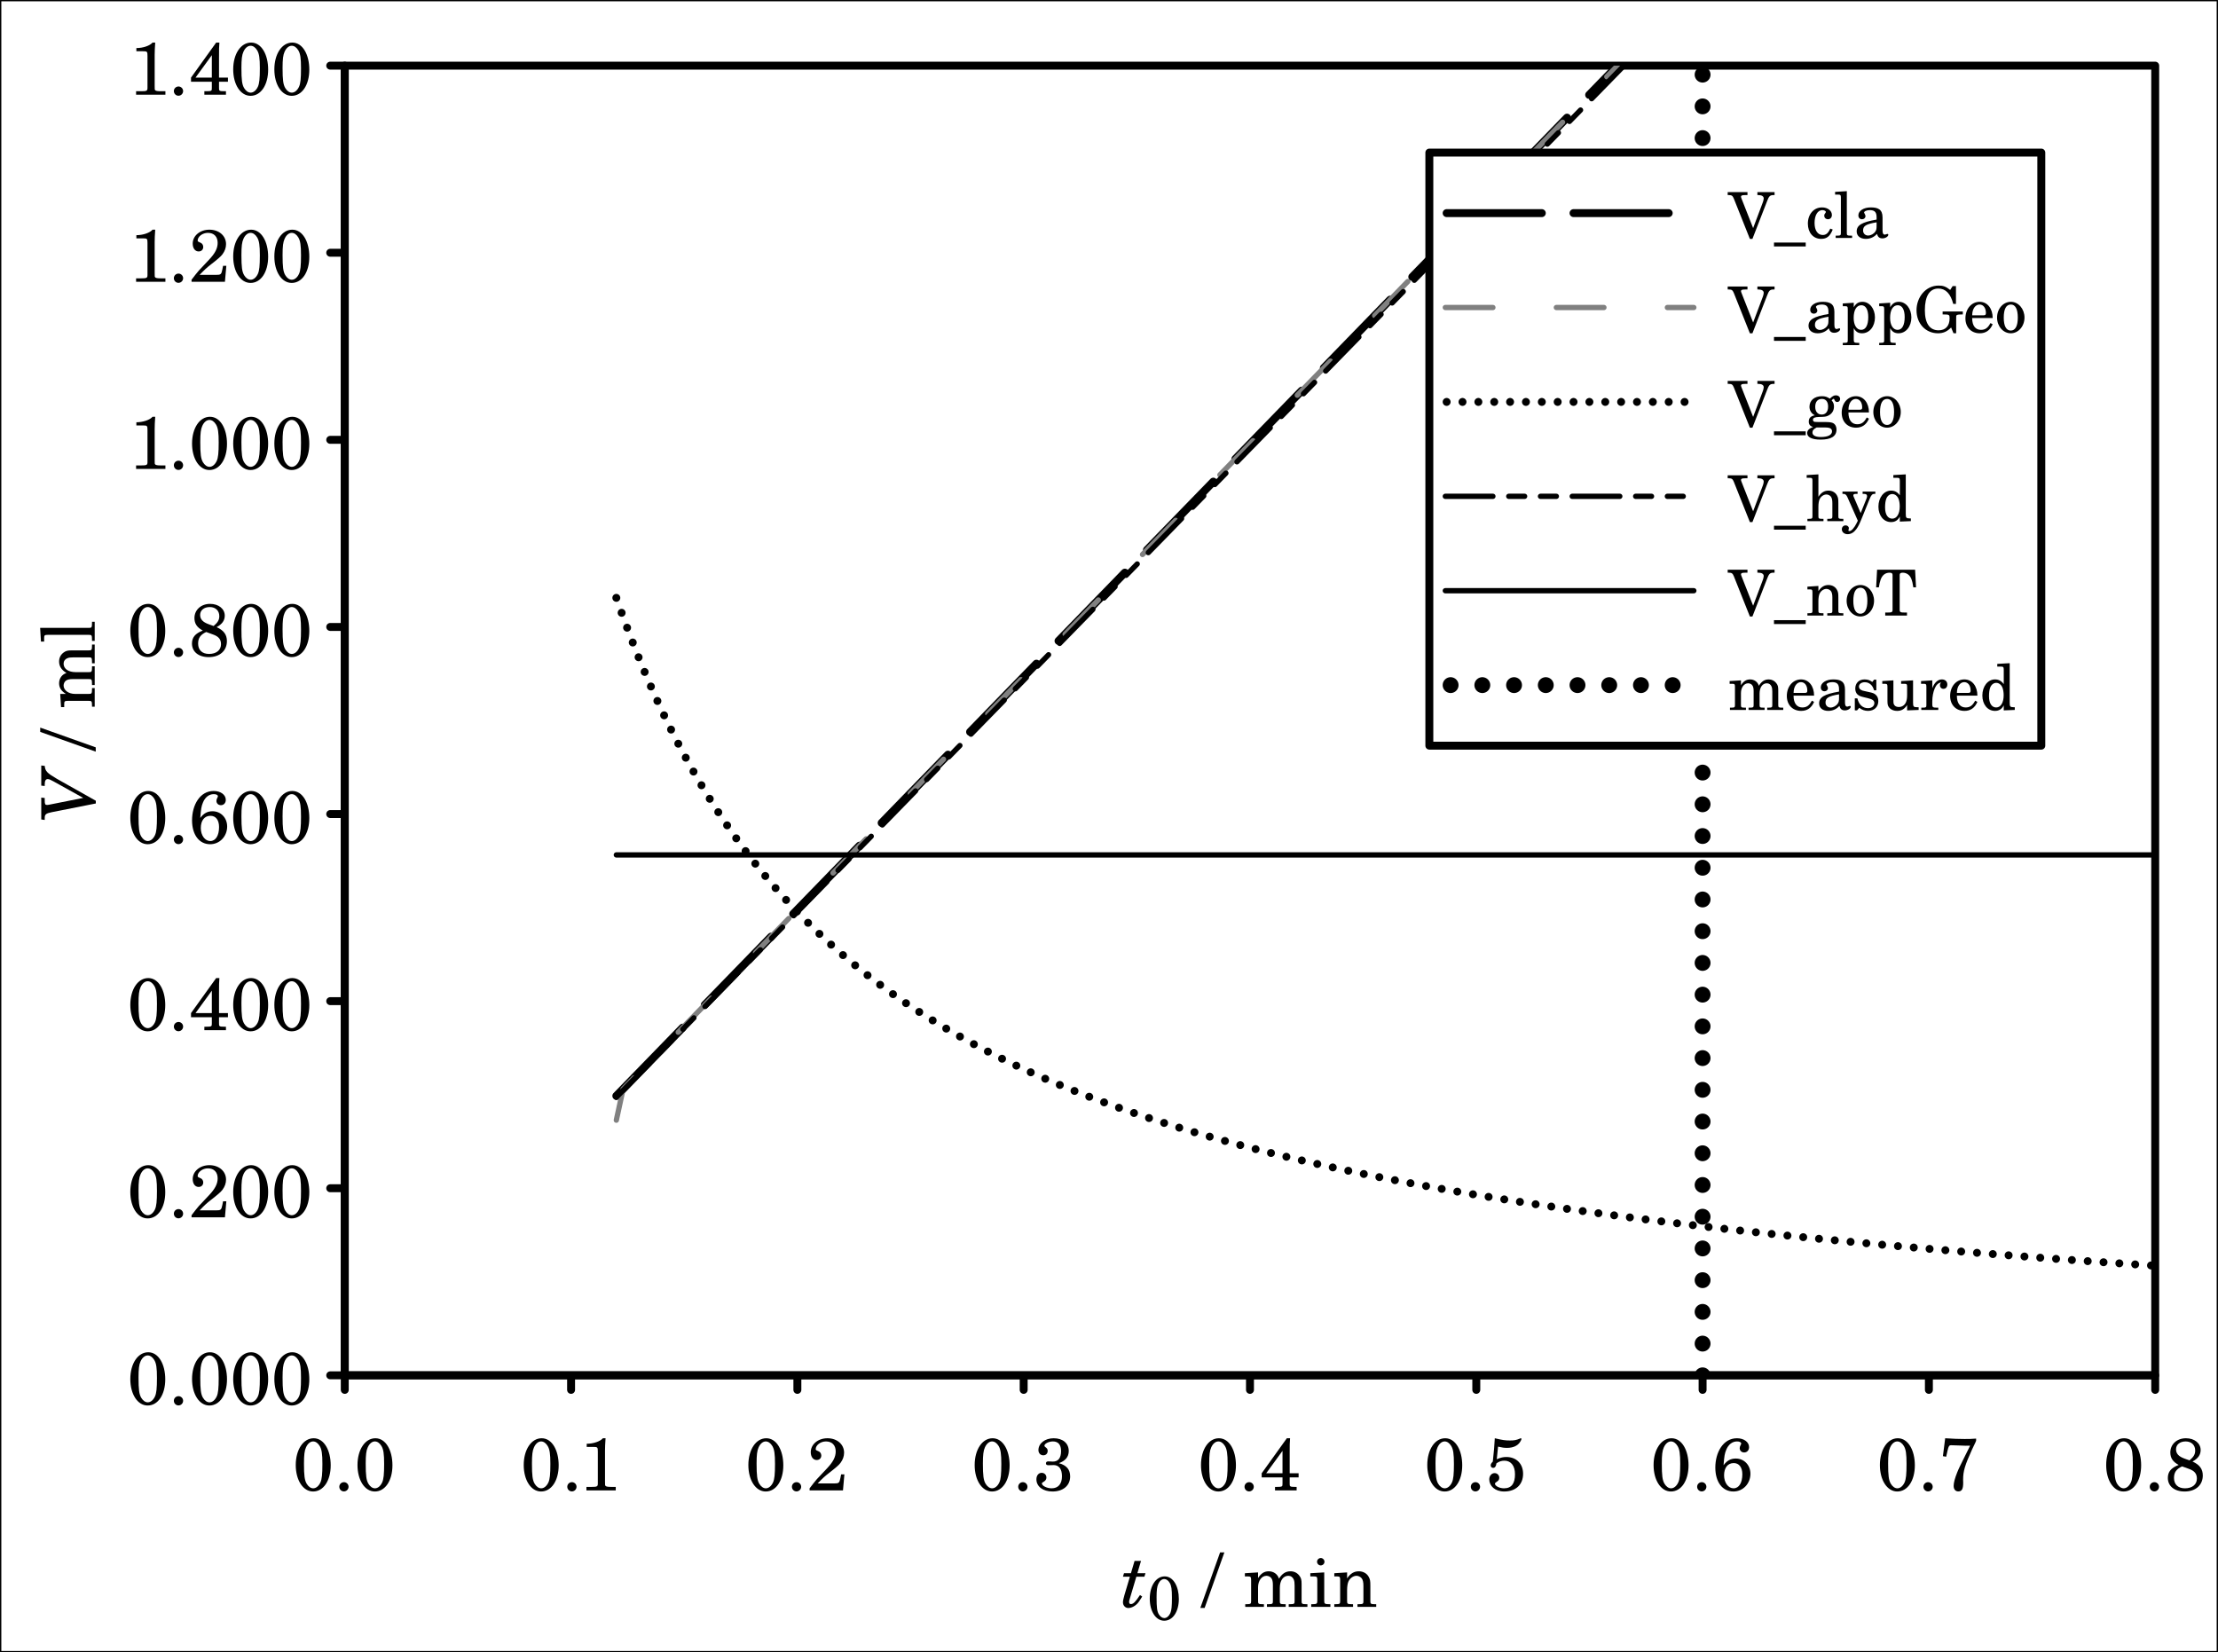 <?xml version="1.0" encoding="UTF-8"?>
<svg xmlns="http://www.w3.org/2000/svg" xmlns:xlink="http://www.w3.org/1999/xlink" width="839pt" height="625pt" viewBox="0 0 839 625" version="1.1">
<rect x="0" y="0" width="839" height="625" fill="#333333" stroke="none"/>
<defs>
<g>
<symbol overflow="visible" id="glyph0-0">
<path style="stroke:none;" d=""/>
</symbol>
<symbol overflow="visible" id="glyph0-1">
<path style="stroke:none;" d="M 14.391 -9.484 C 14.391 -15.172 11.875 -19.719 7.953 -19.719 C 4.031 -19.719 1.172 -15.422 1.172 -9.578 C 1.172 -3.812 3.953 0.422 7.734 0.422 C 11.641 0.422 14.391 -3.672 14.391 -9.484 Z M 11.25 -10 C 11.25 -6.078 11.062 -4.234 10.5 -3 C 9.859 -1.625 8.844 -0.781 7.781 -0.781 C 6.859 -0.781 5.969 -1.406 5.297 -2.516 C 4.516 -3.844 4.281 -5.594 4.281 -10.156 C 4.281 -13.406 4.484 -15.062 5.047 -16.266 C 5.688 -17.703 6.688 -18.516 7.75 -18.516 C 8.688 -18.516 9.578 -17.891 10.25 -16.766 C 11 -15.484 11.25 -13.828 11.25 -10 Z M 11.25 -10 "/>
</symbol>
<symbol overflow="visible" id="glyph0-2">
<path style="stroke:none;" d="M 5.578 -1.375 C 5.578 -2.328 4.781 -3.109 3.844 -3.109 C 2.859 -3.109 2.078 -2.328 2.078 -1.375 C 2.078 -0.391 2.859 0.391 3.812 0.391 C 4.781 0.391 5.578 -0.391 5.578 -1.375 Z M 5.578 -1.375 "/>
</symbol>
<symbol overflow="visible" id="glyph0-3">
<path style="stroke:none;" d="M 13.891 0 L 13.891 -1.312 L 12.344 -1.312 C 10.859 -1.312 10.25 -1.422 10.031 -1.703 C 9.828 -1.906 9.828 -1.906 9.828 -3.438 L 9.828 -15.016 C 9.828 -16.375 9.891 -17.719 10.031 -19.719 L 9.016 -19.719 C 8.062 -18.562 5.484 -17.641 2.906 -17.641 L 2.906 -16.438 L 5.375 -16.438 C 7 -16.438 7.109 -16.328 7.109 -14.672 L 7.109 -2.625 C 7.109 -1.453 6.859 -1.312 4.625 -1.312 L 2.797 -1.312 L 2.797 0 Z M 13.891 0 "/>
</symbol>
<symbol overflow="visible" id="glyph0-4">
<path style="stroke:none;" d="M 14.141 -6.047 L 12.906 -6.047 L 12.625 -4.625 C 12.266 -2.828 12.047 -2.625 10.297 -2.625 L 4.031 -2.625 C 5.969 -4.641 6.609 -5.234 8.406 -6.641 C 10.922 -8.594 12.062 -9.578 12.688 -10.422 C 13.578 -11.625 14.031 -12.906 14.031 -14.25 C 14.031 -17.422 11.375 -19.719 7.734 -19.719 C 4.172 -19.719 1.422 -17.422 1.422 -14.453 C 1.422 -12.688 2.328 -11.484 3.672 -11.484 C 4.703 -11.484 5.406 -12.188 5.406 -13.188 C 5.406 -13.891 5.016 -14.531 4.391 -14.781 C 3.359 -15.234 3.297 -15.266 3.297 -15.625 C 3.297 -17.047 5.062 -18.516 7.172 -18.516 C 9.469 -18.516 10.859 -17.078 10.859 -14.734 C 10.859 -12.656 9.891 -10.781 7.562 -8.312 L 3.719 -4.234 C 2.719 -3.047 2.219 -2.406 0.984 -0.781 L 0.984 0 L 13.609 0 Z M 14.141 -6.047 "/>
</symbol>
<symbol overflow="visible" id="glyph0-5">
<path style="stroke:none;" d="M 13.938 -5.266 C 13.938 -7.891 12.578 -9.484 9.688 -10.297 C 12.047 -11.141 13.406 -12.594 13.406 -14.891 C 13.406 -17.812 11.172 -19.719 7.703 -19.719 C 4.422 -19.719 1.938 -17.781 1.938 -15.234 C 1.938 -14.078 2.719 -13.266 3.781 -13.266 C 4.766 -13.266 5.438 -13.938 5.438 -14.953 C 5.438 -15.547 5.203 -15.938 4.562 -16.375 C 4.281 -16.578 4.203 -16.719 4.203 -16.891 C 4.203 -17.672 5.859 -18.516 7.422 -18.516 C 9.438 -18.516 10.5 -17.25 10.5 -14.875 C 10.5 -12.266 9.438 -10.891 7.422 -10.891 C 7.031 -10.891 6.156 -10.969 5.688 -10.969 C 5.094 -10.969 4.781 -10.719 4.781 -10.219 C 4.781 -9.75 5.094 -9.516 5.656 -9.516 C 7.312 -9.516 7.422 -9.578 7.641 -9.578 C 9.719 -9.578 10.844 -8.094 10.844 -5.312 C 10.844 -2.438 9.406 -0.781 6.922 -0.781 C 5.156 -0.781 3.25 -1.734 3.25 -2.609 C 3.25 -2.859 3.297 -2.891 3.859 -3.219 C 4.641 -3.672 4.953 -4.172 4.953 -4.875 C 4.953 -5.875 4.203 -6.641 3.156 -6.641 C 1.984 -6.641 1.172 -5.625 1.172 -4.172 C 1.172 -1.453 3.672 0.422 7.25 0.422 C 11.281 0.422 13.938 -1.812 13.938 -5.266 Z M 13.938 -5.266 "/>
</symbol>
<symbol overflow="visible" id="glyph0-6">
<path style="stroke:none;" d="M 14.75 -4.906 L 14.75 -6.469 L 11.375 -6.469 L 11.375 -14.109 C 11.375 -17.609 11.375 -17.609 11.516 -19.719 L 10.297 -19.719 L 0.781 -6.469 L 0.781 -4.906 L 8.656 -4.906 L 8.656 -2.625 C 8.656 -1.453 8.688 -1.312 6.406 -1.312 L 5.828 -1.312 L 5.828 0 L 14 0 L 14 -1.312 L 13.609 -1.312 C 11.344 -1.312 11.375 -1.453 11.375 -2.625 L 11.375 -4.906 Z M 8.656 -6.469 L 2.484 -6.469 L 8.656 -14.953 Z M 8.656 -6.469 "/>
</symbol>
<symbol overflow="visible" id="glyph0-7">
<path style="stroke:none;" d="M 14.062 -6.266 C 14.062 -10.078 11.516 -12.625 7.734 -12.625 C 6.547 -12.625 5.656 -12.438 4.109 -11.781 L 4.594 -16.547 C 6.109 -16.188 6.891 -16.078 7.984 -16.078 C 10.359 -16.078 12.094 -16.906 13.016 -18.453 C 13.328 -18.984 13.438 -19.234 13.438 -19.453 C 13.438 -19.625 13.359 -19.719 13.219 -19.719 C 13.125 -19.719 12.984 -19.688 12.859 -19.594 C 11.484 -19.016 10.719 -18.875 9.125 -18.875 C 7.344 -18.875 6.297 -19.016 3.359 -19.719 C 3.25 -17.359 3 -14.359 2.609 -10.891 C 2.016 -10.281 1.812 -9.906 1.812 -9.469 C 1.812 -8.906 2.188 -8.516 2.719 -8.516 C 3.422 -8.516 3.859 -9.094 3.969 -10.219 C 4.953 -10.922 5.875 -11.234 7 -11.234 C 9.484 -11.234 11 -9.297 11 -6.109 C 11 -2.766 9.828 -0.781 6.828 -0.781 C 5.156 -0.781 3.422 -1.656 3.422 -2.516 C 3.422 -2.719 3.578 -2.938 3.922 -3.141 C 4.781 -3.672 5.047 -4.031 5.047 -4.781 C 5.047 -5.766 4.281 -6.531 3.281 -6.531 C 2.156 -6.531 1.266 -5.484 1.266 -4.172 C 1.266 -1.688 3.438 0.422 6.891 0.422 C 11.281 0.422 14.062 -2.156 14.062 -6.266 Z M 14.062 -6.266 "/>
</symbol>
<symbol overflow="visible" id="glyph0-8">
<path style="stroke:none;" d="M 14.453 -6.266 C 14.453 -9.578 12.062 -12.047 8.906 -12.047 C 7 -12.047 5.594 -11.281 4.281 -9.516 C 4.562 -13.016 4.703 -13.922 5.312 -15.375 C 6.125 -17.359 7.594 -18.516 9.375 -18.516 C 10.359 -18.516 10.953 -18.203 10.953 -17.703 C 10.953 -17.578 10.922 -17.5 10.812 -17.297 C 10.531 -16.766 10.391 -16.375 10.391 -15.984 C 10.391 -15.031 11.109 -14.344 12.094 -14.344 C 13.156 -14.344 13.938 -15.172 13.938 -16.359 C 13.938 -18.281 11.984 -19.719 9.359 -19.719 C 4.109 -19.719 1.172 -14.359 1.172 -8.625 C 1.172 -3.156 3.859 0.422 8.016 0.422 C 11.734 0.422 14.453 -2.656 14.453 -6.266 Z M 11.391 -6.078 C 11.391 -2.859 10.109 -0.781 8.062 -0.781 C 6.078 -0.781 4.484 -2.906 4.484 -5.688 C 4.484 -8.562 5.875 -10.328 8.141 -10.328 C 10.156 -10.328 11.391 -8.734 11.391 -6.078 Z M 11.391 -6.078 "/>
</symbol>
<symbol overflow="visible" id="glyph0-9">
<path style="stroke:none;" d="M 14.219 -18.781 L 14.219 -19.594 C 12.484 -19.453 11.562 -19.438 9.859 -19.438 C 7.469 -19.438 5.578 -19.516 2.516 -19.719 L 1.656 -12.938 L 2.891 -12.734 L 3.391 -14.953 C 3.812 -16.797 4 -17.078 4.812 -17.078 C 6.5 -17.078 8.938 -16.891 10.219 -16.891 L 11.953 -16.906 L 10.047 -13.078 C 7.984 -8.875 7.703 -8.422 7.031 -6.719 C 6.188 -4.625 5.719 -2.859 5.719 -1.688 C 5.719 -0.422 6.391 0.391 7.469 0.391 C 8.844 0.391 9.328 -0.531 9.328 -2.938 C 9.328 -3.297 9.297 -3.672 9.297 -4 C 9.297 -7.359 10 -9.547 12.688 -15.484 L 13.938 -18.109 C 13.969 -18.172 14.062 -18.422 14.219 -18.781 Z M 14.219 -18.781 "/>
</symbol>
<symbol overflow="visible" id="glyph0-10">
<path style="stroke:none;" d="M 14.359 -5.625 C 14.359 -8.062 13.188 -9.688 10.469 -10.922 C 12.578 -12.062 13.547 -13.438 13.547 -15.266 C 13.547 -17.844 11.203 -19.719 7.984 -19.719 C 4.562 -19.719 2.078 -17.438 2.078 -14.359 C 2.078 -12.312 2.969 -10.844 5.234 -9.625 C 2.359 -8.516 1.141 -7.031 1.141 -4.703 C 1.141 -1.656 3.578 0.422 7.469 0.422 C 11.781 0.422 14.359 -2.094 14.359 -5.625 Z M 11.484 -15.094 C 11.484 -13.641 10.922 -12.688 9.328 -11.344 L 7.469 -12.016 C 5.203 -12.828 4.234 -13.922 4.234 -15.547 C 4.234 -17.297 5.688 -18.516 7.891 -18.516 C 10.047 -18.516 11.484 -17.141 11.484 -15.094 Z M 12.125 -4.453 C 12.125 -2.219 10.359 -0.781 7.609 -0.781 C 5.016 -0.781 3.469 -2.234 3.469 -4.703 C 3.469 -6.797 4.344 -8.062 6.531 -9.078 L 9.094 -8.141 C 11.234 -7.391 12.125 -6.297 12.125 -4.453 Z M 12.125 -4.453 "/>
</symbol>
<symbol overflow="visible" id="glyph0-11">
<path style="stroke:none;" d=""/>
</symbol>
<symbol overflow="visible" id="glyph0-12">
<path style="stroke:none;" d="M 8.453 -20.609 L 6.828 -20.609 L -0.641 0.391 L 0.984 0.391 Z M 8.453 -20.609 "/>
</symbol>
<symbol overflow="visible" id="glyph0-13">
<path style="stroke:none;" d="M 24.297 0 L 24.297 -1.016 L 23.906 -1.016 C 22.125 -1.016 22.094 -1.203 22.094 -2.359 L 22.094 -8.594 C 22.094 -10.328 21.922 -10.922 21.203 -11.875 C 20.391 -12.906 19.234 -13.469 17.891 -13.469 C 16.078 -13.469 14.734 -12.594 13.531 -10.672 C 13.047 -12.344 11.531 -13.469 9.656 -13.469 C 7.984 -13.469 6.719 -12.656 5.625 -10.891 L 5.625 -13.047 L 0.641 -12.734 L 0.641 -11.531 L 1.797 -11.531 C 2.828 -11.531 3 -11.344 3 -10.141 L 3 -2.359 C 3 -1.203 2.969 -1.016 1.172 -1.016 L 0.781 -1.016 L 0.781 0 L 7.844 0 L 7.844 -1.016 L 7.453 -1.016 C 5.656 -1.016 5.625 -1.203 5.625 -2.359 L 5.625 -7.422 C 5.625 -9.906 7 -11.766 8.812 -11.766 C 9.547 -11.766 10.328 -11.375 10.672 -10.844 C 11.062 -10.297 11.234 -9.484 11.234 -8.344 L 11.234 -2.328 C 11.234 -1.203 11.203 -1.016 9.375 -1.016 L 8.984 -1.016 L 8.984 0 L 16.078 0 L 16.078 -1.016 L 15.688 -1.016 C 13.891 -1.016 13.859 -1.203 13.859 -2.328 L 13.859 -7.172 C 13.859 -9.969 15.125 -11.766 17.078 -11.766 C 18 -11.766 18.766 -11.234 19.125 -10.359 C 19.375 -9.75 19.453 -9.125 19.453 -8.031 L 19.453 -2.328 C 19.453 -1.203 19.438 -1.016 17.609 -1.016 L 17.219 -1.016 L 17.219 0 Z M 24.297 0 "/>
</symbol>
<symbol overflow="visible" id="glyph0-14">
<path style="stroke:none;" d="M 8.094 0 L 8.094 -1.016 L 7.75 -1.016 C 5.938 -1.016 5.766 -1.203 5.766 -2.328 L 5.766 -13.047 L 0.5 -12.734 L 0.5 -11.531 L 1.938 -11.531 C 2.969 -11.531 3.141 -11.312 3.141 -10.141 L 3.141 -2.328 C 3.141 -1.203 2.969 -1.016 1.172 -1.016 L 0.844 -1.016 L 0.844 0 Z M 5.859 -17.078 C 5.859 -17.844 5.203 -18.484 4.453 -18.484 C 3.703 -18.484 3.047 -17.844 3.047 -17.078 C 3.047 -16.328 3.703 -15.688 4.422 -15.688 C 5.203 -15.688 5.859 -16.297 5.859 -17.078 Z M 5.859 -17.078 "/>
</symbol>
<symbol overflow="visible" id="glyph0-15">
<path style="stroke:none;" d="M 16.609 0 L 16.609 -1.016 L 16.219 -1.016 C 14.422 -1.016 14.391 -1.203 14.391 -2.328 L 14.391 -7.844 C 14.391 -9.859 14.312 -10.359 13.797 -11.312 C 13.109 -12.656 11.672 -13.469 10.031 -13.469 C 8.234 -13.469 6.828 -12.625 5.594 -10.781 L 5.594 -13.047 L 0.75 -12.734 L 0.75 -11.531 L 1.766 -11.531 C 2.797 -11.531 2.969 -11.344 2.969 -10.141 L 2.969 -2.328 C 2.969 -1.203 2.938 -1.016 1.141 -1.016 L 0.75 -1.016 L 0.75 0 L 7.844 0 L 7.844 -1.016 L 7.453 -1.016 C 5.625 -1.016 5.594 -1.203 5.594 -2.328 L 5.594 -6.359 C 5.594 -7.734 5.797 -8.984 6.109 -9.625 C 6.688 -10.891 7.953 -11.766 9.156 -11.766 C 9.891 -11.766 10.719 -11.344 11.141 -10.781 C 11.562 -10.188 11.766 -9.328 11.766 -7.984 L 11.766 -2.328 C 11.766 -1.203 11.734 -1.016 9.906 -1.016 L 9.516 -1.016 L 9.516 0 Z M 16.609 0 "/>
</symbol>
<symbol overflow="visible" id="glyph1-0">
<path style="stroke:none;" d=""/>
</symbol>
<symbol overflow="visible" id="glyph1-1">
<path style="stroke:none;" d="M 7.984 -3.922 L 7.141 -4.484 C 5.406 -1.844 4.594 -1.062 3.672 -1.062 C 3.281 -1.062 3.031 -1.375 3.031 -1.844 C 3.031 -2.078 3.047 -2.266 3.109 -2.484 L 5.766 -11.422 L 8.812 -11.422 L 9.219 -12.734 L 6.156 -12.734 L 7.531 -17.391 L 5.094 -17.391 L 3.719 -12.734 L 1.094 -12.734 L 0.703 -11.422 L 3.328 -11.422 L 1.234 -4.375 C 0.844 -2.969 0.703 -2.328 0.703 -1.703 C 0.703 -0.531 1.594 0.422 2.719 0.422 C 4.031 0.422 5.594 -0.453 6.578 -1.766 C 6.969 -2.297 7.25 -2.75 7.984 -3.922 Z M 7.984 -3.922 "/>
</symbol>
<symbol overflow="visible" id="glyph2-0">
<path style="stroke:none;" d=""/>
</symbol>
<symbol overflow="visible" id="glyph2-1">
<path style="stroke:none;" d="M 11.984 -7.906 C 11.984 -12.641 9.891 -16.422 6.625 -16.422 C 3.359 -16.422 0.984 -12.859 0.984 -7.984 C 0.984 -3.172 3.297 0.344 6.438 0.344 C 9.703 0.344 11.984 -3.062 11.984 -7.906 Z M 9.375 -8.328 C 9.375 -5.062 9.219 -3.516 8.75 -2.5 C 8.219 -1.359 7.375 -0.656 6.484 -0.656 C 5.719 -0.656 4.969 -1.172 4.406 -2.094 C 3.75 -3.203 3.562 -4.672 3.562 -8.469 C 3.562 -11.172 3.734 -12.547 4.203 -13.547 C 4.734 -14.75 5.578 -15.422 6.469 -15.422 C 7.234 -15.422 7.984 -14.906 8.531 -13.969 C 9.172 -12.906 9.375 -11.531 9.375 -8.328 Z M 9.375 -8.328 "/>
</symbol>
<symbol overflow="visible" id="glyph3-0">
<path style="stroke:none;" d=""/>
</symbol>
<symbol overflow="visible" id="glyph3-1">
<path style="stroke:none;" d="M -18.906 -21.469 L -20.219 -21.609 L -20.219 -14 L -18.906 -13.859 L -18.906 -14.359 C -18.906 -15.844 -18.562 -16.469 -17.75 -16.469 C -17.281 -16.469 -16.688 -16.234 -15.562 -15.594 L -4.344 -9.359 L -16.547 -6.922 C -17.188 -6.781 -17.75 -6.688 -18 -6.688 C -18.734 -6.688 -18.906 -7 -18.906 -8.375 L -18.906 -9.328 L -20.219 -9.469 L -20.219 -1.203 L -18.906 -1.016 L -18.906 -1.797 C -18.906 -3.141 -18.391 -3.531 -16.156 -3.969 L 0.422 -7.25 L 0.422 -8.281 L -14.359 -16.609 C -18.062 -18.781 -18.703 -19.484 -18.906 -21.469 Z M -18.906 -21.469 "/>
</symbol>
<symbol overflow="visible" id="glyph4-0">
<path style="stroke:none;" d=""/>
</symbol>
<symbol overflow="visible" id="glyph4-1">
<path style="stroke:none;" d=""/>
</symbol>
<symbol overflow="visible" id="glyph4-2">
<path style="stroke:none;" d="M -20.609 -8.453 L -20.609 -6.828 L 0.391 0.641 L 0.391 -0.984 Z M -20.609 -8.453 "/>
</symbol>
<symbol overflow="visible" id="glyph4-3">
<path style="stroke:none;" d="M 0 -24.297 L -1.016 -24.297 L -1.016 -23.906 C -1.016 -22.125 -1.203 -22.094 -2.359 -22.094 L -8.594 -22.094 C -10.328 -22.094 -10.922 -21.922 -11.875 -21.203 C -12.906 -20.391 -13.469 -19.234 -13.469 -17.891 C -13.469 -16.078 -12.594 -14.734 -10.672 -13.531 C -12.344 -13.047 -13.469 -11.531 -13.469 -9.656 C -13.469 -7.984 -12.656 -6.719 -10.891 -5.625 L -13.047 -5.625 L -12.734 -0.641 L -11.531 -0.641 L -11.531 -1.797 C -11.531 -2.828 -11.344 -3 -10.141 -3 L -2.359 -3 C -1.203 -3 -1.016 -2.969 -1.016 -1.172 L -1.016 -0.781 L 0 -0.781 L 0 -7.844 L -1.016 -7.844 L -1.016 -7.453 C -1.016 -5.656 -1.203 -5.625 -2.359 -5.625 L -7.422 -5.625 C -9.906 -5.625 -11.766 -7 -11.766 -8.812 C -11.766 -9.547 -11.375 -10.328 -10.844 -10.672 C -10.297 -11.062 -9.484 -11.234 -8.344 -11.234 L -2.328 -11.234 C -1.203 -11.234 -1.016 -11.203 -1.016 -9.375 L -1.016 -8.984 L 0 -8.984 L 0 -16.078 L -1.016 -16.078 L -1.016 -15.688 C -1.016 -13.891 -1.203 -13.859 -2.328 -13.859 L -7.172 -13.859 C -9.969 -13.859 -11.766 -15.125 -11.766 -17.078 C -11.766 -18 -11.234 -18.766 -10.359 -19.125 C -9.75 -19.375 -9.125 -19.453 -8.031 -19.453 L -2.328 -19.453 C -1.203 -19.453 -1.016 -19.438 -1.016 -17.609 L -1.016 -17.219 L 0 -17.219 Z M 0 -24.297 "/>
</symbol>
<symbol overflow="visible" id="glyph4-4">
<path style="stroke:none;" d="M 0 -8.031 L -1.016 -8.031 L -1.016 -7.562 C -1.016 -5.734 -1.203 -5.719 -2.328 -5.719 L -20.641 -5.719 L -20.328 -0.531 L -19.125 -0.531 L -19.125 -1.906 C -19.125 -2.906 -18.922 -3.078 -17.719 -3.078 L -2.328 -3.078 C -1.203 -3.078 -1.016 -3.047 -1.016 -1.266 L -1.016 -0.781 L 0 -0.781 Z M 0 -8.031 "/>
</symbol>
<symbol overflow="visible" id="glyph5-0">
<path style="stroke:none;" d=""/>
</symbol>
<symbol overflow="visible" id="glyph5-1">
<path style="stroke:none;" d="M 17.547 -16.203 L 17.547 -17.328 L 11.047 -17.328 L 11.047 -16.203 L 11.5 -16.203 C 12.719 -16.203 13.438 -15.719 13.438 -14.953 C 13.438 -14.609 13.312 -14.062 13.156 -13.609 L 9.438 -3.719 L 5.047 -14.875 C 4.922 -15.172 4.844 -15.453 4.844 -15.594 C 4.844 -16.031 5.25 -16.203 6.344 -16.203 L 7.297 -16.203 L 7.297 -17.328 L -0.188 -17.328 L -0.188 -16.203 L 0.281 -16.203 C 1.344 -16.203 1.688 -15.953 2.141 -14.859 L 8.203 0.359 L 9.172 0.359 L 14.688 -13.844 C 15.406 -15.719 15.75 -16.203 17.109 -16.203 Z M 17.547 -16.203 "/>
</symbol>
<symbol overflow="visible" id="glyph5-2">
<path style="stroke:none;" d="M 12 3.219 L 12 1.75 L 0 1.75 L 0 3.219 Z M 12 3.219 "/>
</symbol>
<symbol overflow="visible" id="glyph5-3">
<path style="stroke:none;" d="M 10.219 -3.172 L 9.281 -3.531 C 8.516 -1.797 7.703 -1.109 6.453 -1.109 C 4.531 -1.109 3.344 -2.859 3.344 -5.656 C 3.344 -8.562 4.516 -10.516 6.281 -10.516 C 7.016 -10.516 7.625 -10.172 7.625 -9.797 C 7.625 -9.719 7.578 -9.641 7.484 -9.5 C 7.109 -9.047 7.016 -8.812 7.016 -8.406 C 7.016 -7.609 7.609 -7.062 8.453 -7.062 C 9.281 -7.062 9.906 -7.734 9.906 -8.688 C 9.906 -10.297 8.297 -11.547 6.172 -11.547 C 3.047 -11.547 0.812 -8.969 0.812 -5.406 C 0.812 -1.984 2.859 0.359 5.828 0.359 C 7.969 0.359 9.188 -0.625 10.219 -3.172 Z M 10.219 -3.172 "/>
</symbol>
<symbol overflow="visible" id="glyph5-4">
<path style="stroke:none;" d="M 6.891 0 L 6.891 -0.859 L 6.484 -0.859 C 4.922 -0.859 4.891 -1.031 4.891 -1.984 L 4.891 -17.688 L 0.453 -17.422 L 0.453 -16.391 L 1.625 -16.391 C 2.5 -16.391 2.641 -16.219 2.641 -15.188 L 2.641 -1.984 C 2.641 -1.031 2.609 -0.859 1.078 -0.859 L 0.672 -0.859 L 0.672 0 Z M 6.891 0 "/>
</symbol>
<symbol overflow="visible" id="glyph5-5">
<path style="stroke:none;" d="M 13.031 -1.219 C 13.031 -1.391 12.906 -1.516 12.797 -1.516 C 12.453 -1.516 11.906 -1.25 11.766 -1.25 C 11.094 -1.25 10.844 -1.703 10.844 -2.906 L 10.844 -7.734 C 10.844 -10.797 9.141 -11.547 6.391 -11.547 C 3.703 -11.547 1.703 -10.266 1.703 -8.547 C 1.703 -7.625 2.25 -7.062 3.094 -7.062 C 3.844 -7.062 4.391 -7.562 4.391 -8.281 C 4.391 -8.719 3.859 -9.453 3.859 -9.578 C 3.859 -10.078 4.844 -10.516 6 -10.516 C 7.609 -10.516 8.594 -9.984 8.594 -7.875 L 8.594 -6.938 C 3 -5.969 1.062 -4.797 1.062 -2.453 C 1.062 -0.75 2.422 0.359 4.531 0.359 C 6.188 0.359 7.688 -0.312 8.719 -1.531 C 9.094 -0.312 9.703 0.172 10.828 0.172 C 11.906 0.172 13.031 -0.531 13.031 -1.219 Z M 8.594 -4.797 C 8.594 -3.359 8.516 -3.031 8.109 -2.406 C 7.516 -1.516 6.406 -0.906 5.375 -0.906 C 4.297 -0.906 3.484 -1.703 3.484 -2.781 C 3.484 -4.484 4.438 -5.203 8.594 -5.906 Z M 8.594 -4.797 "/>
</symbol>
<symbol overflow="visible" id="glyph5-6">
<path style="stroke:none;" d="M 12.844 -5.641 C 12.844 -8.953 10.781 -11.547 8.141 -11.547 C 6.641 -11.547 5.656 -10.922 4.828 -9.484 L 4.828 -11.188 L 0.672 -10.922 L 0.672 -9.891 L 1.531 -9.891 C 2.422 -9.891 2.562 -9.719 2.562 -8.688 L 2.562 2.859 C 2.562 3.812 2.547 3.984 1.016 3.984 L 0.672 3.984 L 0.672 4.844 L 6.906 4.844 L 6.906 3.984 L 6.578 3.984 C 5.016 3.984 4.828 3.812 4.828 2.859 L 4.828 -1.578 C 5.609 -0.188 6.531 0.359 7.984 0.359 C 10.781 0.359 12.844 -2.203 12.844 -5.641 Z M 10.312 -5.781 C 10.312 -2.688 9.344 -0.938 7.625 -0.938 C 5.922 -0.938 4.797 -2.719 4.797 -5.469 C 4.797 -8.453 5.875 -10.25 7.703 -10.25 C 9.359 -10.25 10.312 -8.594 10.312 -5.781 Z M 10.312 -5.781 "/>
</symbol>
<symbol overflow="visible" id="glyph5-7">
<path style="stroke:none;" d="M 18.531 -6.766 L 18.531 -7.891 L 10.891 -7.891 L 10.891 -6.766 L 11.359 -6.766 C 13.375 -6.766 13.531 -6.641 13.531 -5.328 C 13.531 -2.406 12 -0.766 9.359 -0.766 C 6 -0.766 4.172 -3.391 4.172 -8.359 C 4.172 -13.703 5.953 -16.562 9.281 -16.562 C 12.031 -16.562 13.922 -14.594 14.906 -10.75 L 15.938 -10.75 L 15.938 -17.5 L 14.688 -17.5 L 13.75 -16.031 C 12.188 -17.281 11.141 -17.688 9.391 -17.688 C 4.375 -17.688 1.016 -13.156 1.016 -8.359 C 1.016 -3.188 4.578 0.359 9.125 0.359 C 11.141 0.359 12.547 -0.266 14.109 -1.828 L 15 0.344 L 16.016 0.344 L 16.016 -4.938 C 16.016 -6.234 16.016 -6.266 16.156 -6.438 C 16.375 -6.672 16.875 -6.766 18.172 -6.766 Z M 18.531 -6.766 "/>
</symbol>
<symbol overflow="visible" id="glyph5-8">
<path style="stroke:none;" d="M 11.156 -3.047 L 10.312 -3.5 C 9.344 -1.656 8.328 -0.938 6.719 -0.938 C 4.734 -0.938 3.391 -2.375 3.391 -5.406 L 11.156 -5.406 C 11.156 -9 9.172 -11.547 6.219 -11.547 C 3.141 -11.547 0.844 -8.875 0.844 -5.281 C 0.844 -1.922 3.031 0.359 6.266 0.359 C 8.547 0.359 10.172 -0.766 11.156 -3.047 Z M 8.594 -7.312 C 8.594 -6.625 8.375 -6.438 7.609 -6.438 L 3.406 -6.438 C 3.406 -9 4.703 -10.516 6.172 -10.516 C 7.625 -10.516 8.594 -9.234 8.594 -7.312 Z M 8.594 -7.312 "/>
</symbol>
<symbol overflow="visible" id="glyph5-9">
<path style="stroke:none;" d="M 11.188 -5.594 C 11.188 -8.875 8.875 -11.547 6.047 -11.547 C 3.125 -11.547 0.812 -8.922 0.812 -5.562 C 0.812 -2.281 3.125 0.359 6 0.359 C 8.875 0.359 11.188 -2.281 11.188 -5.594 Z M 8.656 -5.594 C 8.656 -2.406 7.734 -0.672 6 -0.672 C 4.266 -0.672 3.344 -2.406 3.344 -5.562 C 3.344 -8.828 4.25 -10.516 6.047 -10.516 C 7.734 -10.516 8.656 -8.766 8.656 -5.594 Z M 8.656 -5.594 "/>
</symbol>
<symbol overflow="visible" id="glyph5-10">
<path style="stroke:none;" d="M 13.016 -10.484 C 13.016 -11.297 12.359 -11.875 11.422 -11.875 C 10.656 -11.875 10.219 -11.641 9.125 -10.625 C 8.109 -11.297 7.344 -11.547 6.141 -11.547 C 3.281 -11.547 1.422 -9.953 1.422 -7.562 C 1.422 -6.141 2.188 -4.922 3.438 -4.344 C 1.828 -3.984 1.156 -3.266 1.156 -1.938 C 1.156 -0.891 1.625 -0.266 2.766 0.125 C 1.266 0.641 0.547 1.422 0.547 2.406 C 0.547 3.984 2.406 4.875 5.609 4.875 C 9.625 4.875 11.641 3.594 11.641 1.078 C 11.641 -0.125 11.094 -1.078 10.203 -1.438 C 9.578 -1.688 8.812 -1.781 7.156 -1.781 L 4.703 -1.781 C 3.391 -1.781 3.312 -1.844 3.031 -1.984 C 2.859 -2.094 2.734 -2.359 2.734 -2.609 C 2.734 -3.344 3.391 -3.641 4.984 -3.703 C 7.266 -3.75 7.625 -3.797 8.422 -4.156 C 9.859 -4.797 10.688 -6.047 10.688 -7.625 C 10.688 -8.594 10.469 -9.188 9.797 -9.984 C 10.203 -10.422 10.422 -10.562 10.609 -10.562 C 10.875 -10.562 10.891 -9.344 11.922 -9.344 C 12.531 -9.344 13.016 -9.844 13.016 -10.484 Z M 8.469 -7.609 C 8.469 -5.734 7.562 -4.609 6.031 -4.609 C 4.531 -4.609 3.594 -5.734 3.594 -7.531 C 3.594 -9.438 4.516 -10.516 6.125 -10.516 C 7.625 -10.516 8.469 -9.453 8.469 -7.609 Z M 9.953 1.734 C 9.953 3.094 8.406 3.891 5.719 3.891 C 3.703 3.891 2.547 3.281 2.547 2.203 C 2.547 1.422 2.969 0.891 4.125 0.281 L 5.906 0.281 C 7.891 0.281 8.047 0.281 8.406 0.344 C 9.359 0.438 9.953 0.953 9.953 1.734 Z M 9.953 1.734 "/>
</symbol>
<symbol overflow="visible" id="glyph5-11">
<path style="stroke:none;" d="M 14.234 0 L 14.234 -0.859 L 13.891 -0.859 C 12.359 -0.859 12.344 -1.031 12.344 -1.984 L 12.344 -6.719 C 12.344 -8.453 12.266 -8.875 11.828 -9.703 C 11.234 -10.844 10.031 -11.547 8.594 -11.547 C 7.062 -11.547 5.875 -10.828 4.797 -9.219 L 4.797 -17.688 L 0.359 -17.422 L 0.359 -16.391 L 1.516 -16.391 C 2.406 -16.391 2.547 -16.219 2.547 -15.188 L 2.547 -1.984 C 2.547 -1.031 2.516 -0.859 0.984 -0.859 L 0.641 -0.859 L 0.641 0 L 6.719 0 L 6.719 -0.859 L 6.391 -0.859 C 4.828 -0.859 4.797 -1.031 4.797 -1.984 L 4.797 -5.422 C 4.797 -6.625 4.969 -7.703 5.234 -8.25 C 5.734 -9.344 6.812 -10.078 7.844 -10.078 C 8.469 -10.078 9.188 -9.719 9.547 -9.234 C 9.906 -8.719 10.078 -7.984 10.078 -6.812 L 10.078 -1.984 C 10.078 -1.031 10.062 -0.859 8.5 -0.859 L 8.156 -0.859 L 8.156 0 Z M 14.234 0 "/>
</symbol>
<symbol overflow="visible" id="glyph5-12">
<path style="stroke:none;" d="M 12.75 -10.312 L 12.75 -11.188 L 7.938 -11.188 L 7.938 -10.312 L 8.328 -10.312 C 9.234 -10.312 9.625 -10.062 9.625 -9.438 C 9.625 -9.188 9.547 -8.875 9.391 -8.469 L 7.203 -3.047 L 4.562 -9.219 C 4.469 -9.438 4.422 -9.594 4.422 -9.719 C 4.422 -10.156 4.703 -10.312 5.516 -10.312 L 6.031 -10.312 L 6.031 -11.188 L 0.312 -11.188 L 0.312 -10.312 L 0.625 -10.312 C 1.391 -10.312 1.781 -9.984 2.203 -9.031 L 6.125 -0.172 L 5.719 0.672 C 4.828 2.5 3.719 3.766 2.953 3.766 C 2.734 3.766 2.562 3.672 2.562 3.531 C 2.562 3.359 2.734 2.953 2.734 2.688 C 2.734 2.062 2.203 1.609 1.516 1.609 C 0.672 1.609 0.078 2.234 0.078 3.094 C 0.078 4.156 1.016 4.938 2.25 4.938 C 3.531 4.938 4.609 4.312 5.562 3.031 C 6.312 2.016 6.766 1.062 7.844 -1.609 L 10.578 -8.375 C 11.188 -9.844 11.547 -10.312 12.453 -10.312 Z M 12.75 -10.312 "/>
</symbol>
<symbol overflow="visible" id="glyph5-13">
<path style="stroke:none;" d="M 13.297 0 L 13.297 -1.031 L 12.859 -1.031 C 11.562 -1.031 11.375 -1.266 11.375 -2.781 L 11.375 -17.688 L 6.672 -17.422 L 6.672 -16.391 L 8.094 -16.391 C 8.953 -16.391 9.125 -16.219 9.125 -15.188 L 9.125 -9.766 C 8.234 -10.984 7.203 -11.547 5.812 -11.547 C 3.094 -11.547 1.031 -8.922 1.031 -5.469 C 1.031 -2.062 3.031 0.359 5.812 0.359 C 7.312 0.359 8.359 -0.281 9.125 -1.734 L 9.125 0.172 Z M 9.094 -5.547 C 9.094 -2.766 7.984 -0.938 6.266 -0.938 C 4.578 -0.938 3.547 -2.516 3.547 -5.188 C 3.547 -6.594 3.703 -7.688 4.016 -8.5 C 4.422 -9.547 5.297 -10.25 6.281 -10.25 C 7.266 -10.25 8.203 -9.531 8.641 -8.422 C 8.922 -7.703 9.094 -6.703 9.094 -5.547 Z M 9.094 -5.547 "/>
</symbol>
<symbol overflow="visible" id="glyph5-14">
<path style="stroke:none;" d="M 14.234 0 L 14.234 -0.859 L 13.891 -0.859 C 12.359 -0.859 12.344 -1.031 12.344 -1.984 L 12.344 -6.719 C 12.344 -8.453 12.266 -8.875 11.828 -9.703 C 11.234 -10.844 10.016 -11.547 8.594 -11.547 C 7.062 -11.547 5.859 -10.828 4.797 -9.234 L 4.797 -11.188 L 0.641 -10.922 L 0.641 -9.891 L 1.516 -9.891 C 2.406 -9.891 2.547 -9.719 2.547 -8.688 L 2.547 -1.984 C 2.547 -1.031 2.516 -0.859 0.984 -0.859 L 0.641 -0.859 L 0.641 0 L 6.719 0 L 6.719 -0.859 L 6.391 -0.859 C 4.828 -0.859 4.797 -1.031 4.797 -1.984 L 4.797 -5.453 C 4.797 -6.625 4.969 -7.703 5.234 -8.25 C 5.734 -9.344 6.812 -10.078 7.844 -10.078 C 8.469 -10.078 9.188 -9.719 9.547 -9.234 C 9.906 -8.734 10.078 -7.984 10.078 -6.844 L 10.078 -1.984 C 10.078 -1.031 10.062 -0.859 8.5 -0.859 L 8.156 -0.859 L 8.156 0 Z M 14.234 0 "/>
</symbol>
<symbol overflow="visible" id="glyph5-15">
<path style="stroke:none;" d="M 15.547 -10.656 L 15.188 -17.328 L 0.812 -17.328 L 0.453 -10.656 L 1.484 -10.656 C 1.656 -11.859 1.875 -12.766 2.141 -13.531 C 2.766 -15.281 3.906 -16.203 5.547 -16.203 C 6.344 -16.203 6.672 -15.938 6.672 -15.344 L 6.672 -2.25 C 6.672 -1.25 6.453 -1.125 4.516 -1.125 L 3.891 -1.125 L 3.891 0 L 12.125 0 L 12.125 -1.125 L 11.5 -1.125 C 9.578 -1.125 9.359 -1.25 9.359 -2.25 L 9.359 -15.344 C 9.359 -15.938 9.703 -16.203 10.484 -16.203 C 11.953 -16.203 13.125 -15.391 13.734 -13.938 C 14.094 -13.062 14.328 -12.031 14.516 -10.656 Z M 15.547 -10.656 "/>
</symbol>
<symbol overflow="visible" id="glyph5-16">
<path style="stroke:none;" d="M 20.828 0 L 20.828 -0.859 L 20.5 -0.859 C 18.953 -0.859 18.938 -1.031 18.938 -2.016 L 18.938 -7.375 C 18.938 -8.859 18.797 -9.359 18.172 -10.172 C 17.469 -11.062 16.484 -11.547 15.344 -11.547 C 13.781 -11.547 12.625 -10.797 11.594 -9.141 C 11.188 -10.578 9.891 -11.547 8.281 -11.547 C 6.844 -11.547 5.766 -10.844 4.828 -9.344 L 4.828 -11.188 L 0.547 -10.922 L 0.547 -9.891 L 1.531 -9.891 C 2.422 -9.891 2.562 -9.719 2.562 -8.688 L 2.562 -2.016 C 2.562 -1.031 2.547 -0.859 1.016 -0.859 L 0.672 -0.859 L 0.672 0 L 6.719 0 L 6.719 -0.859 L 6.391 -0.859 C 4.844 -0.859 4.828 -1.031 4.828 -2.016 L 4.828 -6.359 C 4.828 -8.5 6 -10.078 7.562 -10.078 C 8.188 -10.078 8.859 -9.75 9.141 -9.281 C 9.484 -8.828 9.625 -8.141 9.625 -7.156 L 9.625 -1.984 C 9.625 -1.031 9.594 -0.859 8.047 -0.859 L 7.703 -0.859 L 7.703 0 L 13.781 0 L 13.781 -0.859 L 13.438 -0.859 C 11.906 -0.859 11.875 -1.031 11.875 -1.984 L 11.875 -6.141 C 11.875 -8.547 12.953 -10.078 14.641 -10.078 C 15.438 -10.078 16.078 -9.625 16.391 -8.875 C 16.609 -8.359 16.688 -7.828 16.688 -6.891 L 16.688 -1.984 C 16.688 -1.031 16.656 -0.859 15.094 -0.859 L 14.766 -0.859 L 14.766 0 Z M 20.828 0 "/>
</symbol>
<symbol overflow="visible" id="glyph5-17">
<path style="stroke:none;" d="M 10.109 -3.344 C 10.109 -4.391 9.766 -5.203 9.094 -5.766 C 8.516 -6.266 8.047 -6.453 6.578 -6.766 L 5.375 -7.031 C 4.062 -7.312 4.062 -7.312 3.625 -7.562 C 3.094 -7.797 2.781 -8.297 2.781 -8.828 C 2.781 -9.797 3.703 -10.484 5.016 -10.484 C 5.922 -10.484 6.672 -10.172 7.344 -9.531 C 7.875 -9 8.141 -8.516 8.516 -7.422 L 9.359 -7.422 L 9.359 -11.453 L 8.516 -11.453 L 7.828 -10.578 C 6.953 -11.25 6.094 -11.547 4.891 -11.547 C 2.781 -11.547 1.391 -10.156 1.391 -8.062 C 1.391 -7.125 1.703 -6.344 2.234 -5.859 C 2.781 -5.359 3.344 -5.109 4.781 -4.781 L 6.047 -4.484 C 7.938 -4.031 8.609 -3.547 8.609 -2.594 C 8.609 -1.469 7.625 -0.672 6.219 -0.672 C 4.203 -0.672 2.766 -1.969 2.188 -4.375 L 1.219 -4.375 L 1.219 0.172 L 2.062 0.172 L 2.906 -0.812 C 3.891 -0.031 4.984 0.359 6.188 0.359 C 8.547 0.359 10.109 -1.109 10.109 -3.344 Z M 10.109 -3.344 "/>
</symbol>
<symbol overflow="visible" id="glyph5-18">
<path style="stroke:none;" d="M 14.25 0 L 14.25 -1.031 L 13.656 -1.031 C 12.344 -1.031 12.141 -1.25 12.141 -2.781 L 12.141 -11.188 L 7.625 -10.922 L 7.625 -9.891 L 8.859 -9.891 C 9.75 -9.891 9.891 -9.719 9.891 -8.688 L 9.891 -5.734 C 9.891 -4.375 9.75 -3.578 9.391 -2.781 C 8.875 -1.734 7.922 -1.109 6.75 -1.109 C 6 -1.109 5.375 -1.375 5.062 -1.844 C 4.75 -2.297 4.703 -2.547 4.703 -3.859 L 4.703 -11.188 L 0.5 -10.922 L 0.5 -9.891 L 1.422 -9.891 C 2.297 -9.891 2.453 -9.719 2.453 -8.688 L 2.453 -3.5 C 2.453 -2.281 2.547 -1.734 2.906 -1.172 C 3.547 -0.188 4.703 0.359 6.141 0.359 C 7.734 0.359 8.828 -0.281 9.891 -1.828 L 9.891 0.172 Z M 14.25 0 "/>
</symbol>
<symbol overflow="visible" id="glyph5-19">
<path style="stroke:none;" d="M 10.438 -9.625 C 10.438 -10.781 9.625 -11.547 8.359 -11.547 C 6.844 -11.547 5.516 -10.312 4.75 -8.203 L 4.75 -11.188 L 0.5 -10.922 L 0.5 -9.891 L 1.484 -9.891 C 2.375 -9.891 2.516 -9.719 2.516 -8.688 L 2.516 -1.984 C 2.516 -1.031 2.5 -0.859 0.938 -0.859 L 0.594 -0.859 L 0.594 0 L 7.016 0 L 7.016 -0.859 L 6.547 -0.859 C 5.016 -0.859 4.75 -1.031 4.75 -1.984 L 4.75 -3.188 C 4.75 -4.984 5.094 -6.812 5.688 -8.188 C 6.266 -9.531 7.078 -10.266 8.094 -10.391 C 7.75 -10.016 7.656 -9.766 7.656 -9.312 C 7.656 -8.547 8.203 -7.984 8.969 -7.984 C 9.844 -7.984 10.438 -8.641 10.438 -9.625 Z M 10.438 -9.625 "/>
</symbol>
</g>
<clipPath id="clip1">
  <path d="M 231 24.832 L 815.246 24.832 L 815.246 417 L 231 417 Z M 231 24.832 "/>
</clipPath>
<clipPath id="clip2">
  <path d="M 232 24.832 L 815.246 24.832 L 815.246 425 L 232 425 Z M 232 24.832 "/>
</clipPath>
<clipPath id="clip3">
  <path d="M 231 224 L 815.246 224 L 815.246 492 L 231 492 Z M 231 224 "/>
</clipPath>
<clipPath id="clip4">
  <path d="M 232 24.832 L 815.246 24.832 L 815.246 417 L 232 417 Z M 232 24.832 "/>
</clipPath>
<clipPath id="clip5">
  <path d="M 232 322 L 815.246 322 L 815.246 325 L 232 325 Z M 232 322 "/>
</clipPath>
<clipPath id="clip6">
  <path d="M 641 24.832 L 648 24.832 L 648 520.234 L 641 520.234 Z M 641 24.832 "/>
</clipPath>
<clipPath id="clip7">
  <path d="M 545.719 79 L 642 79 L 642 83 L 545.719 83 Z M 545.719 79 "/>
</clipPath>
<clipPath id="clip8">
  <path d="M 545.719 115 L 642 115 L 642 118 L 545.719 118 Z M 545.719 115 "/>
</clipPath>
<clipPath id="clip9">
  <path d="M 545.719 150 L 642 150 L 642 154 L 545.719 154 Z M 545.719 150 "/>
</clipPath>
<clipPath id="clip10">
  <path d="M 545.719 186 L 642 186 L 642 189 L 545.719 189 Z M 545.719 186 "/>
</clipPath>
<clipPath id="clip11">
  <path d="M 545.719 222 L 642 222 L 642 225 L 545.719 225 Z M 545.719 222 "/>
</clipPath>
<clipPath id="clip12">
  <path d="M 545.719 256 L 642 256 L 642 263 L 545.719 263 Z M 545.719 256 "/>
</clipPath>
</defs>
<g id="surface4310">
<path style="fill-rule:nonzero;fill:rgb(100%,100%,100%);fill-opacity:1;stroke-width:0.5;stroke-linecap:round;stroke-linejoin:round;stroke:rgb(0%,0%,0%);stroke-opacity:1;stroke-miterlimit:10;" d="M 0.25 0.25 L 838.75 0.25 L 838.75 624.75 L 0.25 624.75 Z M 0.25 0.25 "/>
<path style="fill-rule:nonzero;fill:rgb(100%,100%,100%);fill-opacity:1;stroke-width:3;stroke-linecap:round;stroke-linejoin:round;stroke:rgb(0%,0%,0%);stroke-opacity:1;stroke-miterlimit:10;" d="M 130.414 24.832 L 815.246 24.832 L 815.246 520.234 L 130.414 520.234 Z M 130.414 24.832 "/>
<path style="fill:none;stroke-width:3;stroke-linecap:round;stroke-linejoin:round;stroke:rgb(0%,0%,0%);stroke-opacity:1;stroke-miterlimit:10;" d="M 130.414 520.234 L 815.246 520.234 M 130.414 525.734 L 130.414 520.234 M 216.02 525.734 L 216.02 520.234 M 301.621 525.734 L 301.621 520.234 M 387.227 525.734 L 387.227 520.234 M 472.828 525.734 L 472.828 520.234 M 558.434 525.734 L 558.434 520.234 M 644.039 525.734 L 644.039 520.234 M 729.641 525.734 L 729.641 520.234 M 815.246 525.734 L 815.246 520.234 "/>
<g style="fill:rgb(0%,0%,0%);fill-opacity:1;">
  <use xlink:href="#glyph0-1" x="110.703" y="563.753"/>
  <use xlink:href="#glyph0-2" x="126.271" y="563.753"/>
  <use xlink:href="#glyph0-1" x="134.056" y="563.753"/>
</g>
<g style="fill:rgb(0%,0%,0%);fill-opacity:1;">
  <use xlink:href="#glyph0-1" x="196.938" y="563.753"/>
  <use xlink:href="#glyph0-2" x="212.506" y="563.753"/>
  <use xlink:href="#glyph0-3" x="219.03" y="563.753"/>
</g>
<g style="fill:rgb(0%,0%,0%);fill-opacity:1;">
  <use xlink:href="#glyph0-1" x="281.91" y="563.753"/>
  <use xlink:href="#glyph0-2" x="297.479" y="563.753"/>
  <use xlink:href="#glyph0-4" x="305.263" y="563.753"/>
</g>
<g style="fill:rgb(0%,0%,0%);fill-opacity:1;">
  <use xlink:href="#glyph0-1" x="367.516" y="563.753"/>
  <use xlink:href="#glyph0-2" x="383.084" y="563.753"/>
  <use xlink:href="#glyph0-5" x="390.868" y="563.753"/>
</g>
<g style="fill:rgb(0%,0%,0%);fill-opacity:1;">
  <use xlink:href="#glyph0-1" x="453.121" y="563.753"/>
  <use xlink:href="#glyph0-2" x="468.689" y="563.753"/>
  <use xlink:href="#glyph0-6" x="476.474" y="563.753"/>
</g>
<g style="fill:rgb(0%,0%,0%);fill-opacity:1;">
  <use xlink:href="#glyph0-1" x="538.723" y="563.753"/>
  <use xlink:href="#glyph0-2" x="554.291" y="563.753"/>
  <use xlink:href="#glyph0-7" x="562.075" y="563.753"/>
</g>
<g style="fill:rgb(0%,0%,0%);fill-opacity:1;">
  <use xlink:href="#glyph0-1" x="624.328" y="563.753"/>
  <use xlink:href="#glyph0-2" x="639.896" y="563.753"/>
  <use xlink:href="#glyph0-8" x="647.681" y="563.753"/>
</g>
<g style="fill:rgb(0%,0%,0%);fill-opacity:1;">
  <use xlink:href="#glyph0-1" x="709.934" y="563.753"/>
  <use xlink:href="#glyph0-2" x="725.502" y="563.753"/>
  <use xlink:href="#glyph0-9" x="733.286" y="563.753"/>
</g>
<g style="fill:rgb(0%,0%,0%);fill-opacity:1;">
  <use xlink:href="#glyph0-1" x="795.535" y="563.753"/>
  <use xlink:href="#glyph0-2" x="811.104" y="563.753"/>
  <use xlink:href="#glyph0-10" x="818.888" y="563.753"/>
</g>
<g style="fill:rgb(0%,0%,0%);fill-opacity:1;">
  <use xlink:href="#glyph1-1" x="424.078" y="607.827"/>
</g>
<g style="fill:rgb(0%,0%,0%);fill-opacity:1;">
  <use xlink:href="#glyph2-1" x="433.935" y="612.71"/>
</g>
<g style="fill:rgb(0%,0%,0%);fill-opacity:1;">
  <use xlink:href="#glyph0-11" x="446.905" y="607.827"/>
  <use xlink:href="#glyph0-12" x="454.689" y="607.827"/>
  <use xlink:href="#glyph0-11" x="462.474" y="607.827"/>
  <use xlink:href="#glyph0-13" x="470.258" y="607.827"/>
  <use xlink:href="#glyph0-14" x="495.15" y="607.827"/>
  <use xlink:href="#glyph0-15" x="503.971" y="607.827"/>
</g>
<path style="fill:none;stroke-width:3;stroke-linecap:round;stroke-linejoin:round;stroke:rgb(0%,0%,0%);stroke-opacity:1;stroke-miterlimit:10;" d="M 130.414 520.234 L 130.414 24.832 M 124.914 520.234 L 130.414 520.234 M 124.914 449.465 L 130.414 449.465 M 124.914 378.691 L 130.414 378.691 M 124.914 307.918 L 130.414 307.918 M 124.914 237.148 L 130.414 237.148 M 124.914 166.375 L 130.414 166.375 M 124.914 95.602 L 130.414 95.602 M 124.914 24.832 L 130.414 24.832 "/>
<g style="fill:rgb(0%,0%,0%);fill-opacity:1;">
  <use xlink:href="#glyph0-1" x="48.121" y="531.226"/>
  <use xlink:href="#glyph0-2" x="63.689" y="531.226"/>
  <use xlink:href="#glyph0-1" x="71.474" y="531.226"/>
  <use xlink:href="#glyph0-1" x="87.042" y="531.226"/>
  <use xlink:href="#glyph0-1" x="102.61" y="531.226"/>
</g>
<g style="fill:rgb(0%,0%,0%);fill-opacity:1;">
  <use xlink:href="#glyph0-1" x="48.121" y="460.456"/>
  <use xlink:href="#glyph0-2" x="63.689" y="460.456"/>
  <use xlink:href="#glyph0-4" x="71.474" y="460.456"/>
  <use xlink:href="#glyph0-1" x="87.042" y="460.456"/>
  <use xlink:href="#glyph0-1" x="102.61" y="460.456"/>
</g>
<g style="fill:rgb(0%,0%,0%);fill-opacity:1;">
  <use xlink:href="#glyph0-1" x="48.121" y="389.683"/>
  <use xlink:href="#glyph0-2" x="63.689" y="389.683"/>
  <use xlink:href="#glyph0-6" x="71.474" y="389.683"/>
  <use xlink:href="#glyph0-1" x="87.042" y="389.683"/>
  <use xlink:href="#glyph0-1" x="102.61" y="389.683"/>
</g>
<g style="fill:rgb(0%,0%,0%);fill-opacity:1;">
  <use xlink:href="#glyph0-1" x="48.121" y="318.913"/>
  <use xlink:href="#glyph0-2" x="63.689" y="318.913"/>
  <use xlink:href="#glyph0-8" x="71.474" y="318.913"/>
  <use xlink:href="#glyph0-1" x="87.042" y="318.913"/>
  <use xlink:href="#glyph0-1" x="102.61" y="318.913"/>
</g>
<g style="fill:rgb(0%,0%,0%);fill-opacity:1;">
  <use xlink:href="#glyph0-1" x="48.121" y="248.14"/>
  <use xlink:href="#glyph0-2" x="63.689" y="248.14"/>
  <use xlink:href="#glyph0-10" x="71.474" y="248.14"/>
  <use xlink:href="#glyph0-1" x="87.042" y="248.14"/>
  <use xlink:href="#glyph0-1" x="102.61" y="248.14"/>
</g>
<g style="fill:rgb(0%,0%,0%);fill-opacity:1;">
  <use xlink:href="#glyph0-3" x="48.68" y="177.366"/>
  <use xlink:href="#glyph0-2" x="63.688" y="177.366"/>
  <use xlink:href="#glyph0-1" x="71.473" y="177.366"/>
  <use xlink:href="#glyph0-1" x="87.041" y="177.366"/>
  <use xlink:href="#glyph0-1" x="102.609" y="177.366"/>
</g>
<g style="fill:rgb(0%,0%,0%);fill-opacity:1;">
  <use xlink:href="#glyph0-3" x="48.68" y="106.597"/>
  <use xlink:href="#glyph0-2" x="63.688" y="106.597"/>
  <use xlink:href="#glyph0-4" x="71.473" y="106.597"/>
  <use xlink:href="#glyph0-1" x="87.041" y="106.597"/>
  <use xlink:href="#glyph0-1" x="102.609" y="106.597"/>
</g>
<g style="fill:rgb(0%,0%,0%);fill-opacity:1;">
  <use xlink:href="#glyph0-3" x="48.68" y="35.823"/>
  <use xlink:href="#glyph0-2" x="63.688" y="35.823"/>
  <use xlink:href="#glyph0-6" x="71.473" y="35.823"/>
  <use xlink:href="#glyph0-1" x="87.041" y="35.823"/>
  <use xlink:href="#glyph0-1" x="102.609" y="35.823"/>
</g>
<g style="fill:rgb(0%,0%,0%);fill-opacity:1;">
  <use xlink:href="#glyph3-1" x="35.823" y="311.172"/>
</g>
<g style="fill:rgb(0%,0%,0%);fill-opacity:1;">
  <use xlink:href="#glyph4-1" x="35.823" y="291.46"/>
  <use xlink:href="#glyph4-2" x="35.823" y="283.676"/>
  <use xlink:href="#glyph4-1" x="35.823" y="275.892"/>
  <use xlink:href="#glyph4-3" x="35.823" y="268.107"/>
  <use xlink:href="#glyph4-4" x="35.823" y="243.215"/>
</g>
<g clip-path="url(#clip1)" clip-rule="nonzero">
<path style="fill:none;stroke-width:3;stroke-linecap:round;stroke-linejoin:round;stroke:rgb(0%,0%,0%);stroke-opacity:1;stroke-dasharray:36,12;stroke-miterlimit:10;" d="M 233.137 414.535 L 235.707 411.895 L 238.273 409.254 L 240.844 406.609 L 243.41 403.969 L 245.98 401.324 L 248.547 398.684 L 251.117 396.039 L 253.684 393.398 L 256.25 390.754 L 258.82 388.113 L 261.387 385.469 L 263.957 382.828 L 266.523 380.184 L 269.094 377.543 L 271.66 374.898 L 274.227 372.258 L 276.797 369.617 L 279.363 366.973 L 281.934 364.332 L 284.5 361.688 L 287.07 359.047 L 289.637 356.402 L 292.207 353.762 L 294.773 351.117 L 297.34 348.477 L 299.91 345.832 L 302.477 343.191 L 305.047 340.547 L 307.613 337.906 L 310.184 335.262 L 315.316 329.98 L 317.887 327.336 L 320.453 324.695 L 323.023 322.051 L 325.59 319.41 L 328.16 316.766 L 330.727 314.125 L 333.297 311.48 L 335.863 308.84 L 338.43 306.195 L 341 303.555 L 343.566 300.91 L 346.137 298.27 L 348.703 295.625 L 351.273 292.984 L 353.84 290.344 L 356.41 287.699 L 358.977 285.059 L 361.543 282.414 L 364.113 279.773 L 366.68 277.129 L 369.25 274.488 L 371.816 271.844 L 374.387 269.203 L 376.953 266.559 L 379.52 263.918 L 382.09 261.273 L 384.656 258.633 L 387.227 255.988 L 389.793 253.348 L 392.363 250.707 L 394.93 248.062 L 397.5 245.422 L 400.066 242.777 L 402.633 240.137 L 405.203 237.492 L 407.77 234.852 L 410.34 232.207 L 412.906 229.566 L 415.477 226.922 L 418.043 224.281 L 420.613 221.637 L 423.18 218.996 L 425.746 216.352 L 428.316 213.711 L 430.883 211.07 L 433.453 208.426 L 436.02 205.785 L 438.59 203.141 L 441.156 200.5 L 443.723 197.855 L 446.293 195.215 L 448.859 192.57 L 451.43 189.93 L 453.996 187.285 L 456.566 184.645 L 459.133 182 L 461.703 179.359 L 464.27 176.719 L 466.836 174.074 L 469.406 171.434 L 471.973 168.789 L 474.543 166.148 L 477.109 163.504 L 479.68 160.863 L 482.246 158.219 L 484.816 155.578 L 487.383 152.934 L 489.949 150.293 L 492.52 147.648 L 495.086 145.008 L 497.656 142.363 L 500.223 139.723 L 502.793 137.082 L 505.359 134.438 L 507.926 131.797 L 510.496 129.152 L 513.062 126.512 L 515.633 123.867 L 518.199 121.227 L 520.77 118.582 L 523.336 115.941 L 525.906 113.297 L 528.473 110.656 L 531.039 108.012 L 533.609 105.371 L 536.176 102.727 L 538.746 100.086 L 541.312 97.445 L 543.883 94.801 L 546.449 92.16 L 549.016 89.516 L 551.586 86.875 L 554.152 84.23 L 556.723 81.59 L 559.289 78.945 L 561.859 76.305 L 564.426 73.66 L 566.996 71.02 L 569.562 68.375 L 572.129 65.734 L 574.699 63.09 L 577.266 60.449 L 579.836 57.809 L 582.402 55.164 L 584.973 52.523 L 587.539 49.879 L 590.109 47.238 L 592.676 44.594 L 595.242 41.953 L 597.812 39.309 L 600.379 36.668 L 602.949 34.023 L 605.516 31.383 L 608.086 28.738 L 610.652 26.098 L 613.219 23.453 L 615.789 20.812 L 618.355 18.172 L 620.926 15.527 L 623.492 12.887 L 626.062 10.242 L 628.629 7.602 L 631.199 4.957 L 633.766 2.316 L 636.332 -0.328 L 638.902 -2.969 L 641.469 -5.613 L 644.039 -8.254 L 646.605 -10.898 L 649.176 -13.539 L 651.742 -16.184 L 654.312 -18.824 L 656.879 -21.465 L 659.445 -24.109 L 662.016 -26.75 L 664.582 -29.395 L 667.152 -32.035 L 669.719 -34.68 L 672.289 -37.32 L 674.855 -39.965 L 677.422 -42.605 L 679.992 -45.25 L 682.559 -47.891 L 685.129 -50.535 L 687.695 -53.176 L 690.266 -55.82 L 692.832 -58.461 L 695.402 -61.102 L 697.969 -63.746 L 700.535 -66.387 L 703.105 -69.031 L 705.672 -71.672 L 708.242 -74.316 L 710.809 -76.957 L 713.379 -79.602 L 715.945 -82.242 L 718.512 -84.887 L 721.082 -87.527 L 723.648 -90.172 L 726.219 -92.812 L 728.785 -95.457 L 731.355 -98.098 L 733.922 -100.738 L 736.492 -103.383 L 739.059 -106.023 L 741.625 -108.668 L 744.195 -111.309 L 746.762 -113.953 L 749.332 -116.594 L 751.898 -119.238 L 754.469 -121.879 L 757.035 -124.523 L 759.605 -127.164 L 762.172 -129.809 L 764.738 -132.449 L 767.309 -135.094 L 769.875 -137.734 L 772.445 -140.375 L 775.012 -143.02 L 777.582 -145.66 L 780.148 -148.305 L 782.715 -150.945 L 785.285 -153.59 L 787.852 -156.23 L 790.422 -158.875 L 792.988 -161.516 L 795.559 -164.16 L 798.125 -166.801 L 800.695 -169.445 L 803.262 -172.086 L 805.828 -174.73 L 808.398 -177.371 L 810.965 -180.012 L 813.535 -182.656 L 816.102 -185.297 L 818.672 -187.941 L 821.238 -190.582 L 823.809 -193.227 L 826.375 -195.867 L 828.941 -198.512 L 831.512 -201.152 L 834.078 -203.797 L 836.648 -206.438 L 839.215 -209.082 L 841.785 -211.723 L 844.352 -214.367 L 846.918 -217.008 L 849.488 -219.648 L 852.055 -222.293 L 854.625 -224.934 L 857.191 -227.578 L 859.762 -230.219 L 862.328 -232.863 L 864.898 -235.504 L 867.465 -238.148 L 870.031 -240.789 L 872.602 -243.434 L 875.168 -246.074 L 877.738 -248.719 L 880.305 -251.359 L 882.875 -254.004 L 888.008 -259.285 L 890.578 -261.93 L 893.145 -264.57 L 895.715 -267.215 L 898.281 -269.855 L 900.852 -272.5 L 903.418 -275.141 L 905.988 -277.785 L 908.555 -280.426 L 911.121 -283.07 L 913.691 -285.711 L 916.258 -288.355 L 918.828 -290.996 L 921.395 -293.641 L 923.965 -296.281 L 926.531 -298.922 L 929.102 -301.566 L 931.668 -304.207 L 934.234 -306.852 L 936.805 -309.492 L 939.371 -312.137 L 941.941 -314.777 L 944.508 -317.422 L 947.078 -320.062 L 949.645 -322.707 L 952.211 -325.348 L 954.781 -327.992 L 957.348 -330.633 L 959.918 -333.277 L 962.484 -335.918 L 965.055 -338.559 L 967.621 -341.203 L 970.191 -343.844 L 972.758 -346.488 L 975.324 -349.129 L 977.895 -351.773 L 980.461 -354.414 L 983.031 -357.059 L 985.598 -359.699 L 988.168 -362.344 L 990.734 -364.984 L 993.305 -367.629 L 995.871 -370.27 L 998.438 -372.914 L 1001.008 -375.555 L 1003.574 -378.195 L 1006.145 -380.84 L 1008.711 -383.48 L 1011.281 -386.125 L 1013.848 -388.766 L 1016.414 -391.41 L 1018.984 -394.051 L 1021.551 -396.695 L 1024.121 -399.336 L 1026.688 -401.98 L 1029.258 -404.621 L 1031.824 -407.266 L 1034.395 -409.906 L 1036.961 -412.551 L 1039.527 -415.191 L 1042.098 -417.832 L 1044.664 -420.477 L 1047.234 -423.117 L 1049.801 -425.762 L 1052.371 -428.402 L 1054.938 -431.047 "/>
</g>
<g clip-path="url(#clip2)" clip-rule="nonzero">
<path style="fill:none;stroke-width:2;stroke-linecap:round;stroke-linejoin:round;stroke:rgb(50.196%,50.196%,50.196%);stroke-opacity:1;stroke-dasharray:18,24;stroke-miterlimit:10;" d="M 233.137 423.723 L 235.707 411.895 L 238.273 409.254 L 240.844 406.609 L 243.41 403.969 L 245.98 401.324 L 248.547 398.684 L 251.117 396.039 L 253.684 393.398 L 256.25 390.754 L 258.82 388.113 L 261.387 385.469 L 263.957 382.828 L 266.523 380.184 L 269.094 377.543 L 271.66 374.898 L 274.227 372.258 L 276.797 369.617 L 279.363 366.973 L 281.934 364.332 L 284.5 361.688 L 287.07 359.047 L 289.637 356.402 L 292.207 353.762 L 294.773 351.117 L 297.34 348.477 L 299.91 345.832 L 302.477 343.191 L 305.047 340.547 L 307.613 337.906 L 310.184 335.262 L 315.316 329.98 L 317.887 327.336 L 320.453 324.695 L 323.023 322.051 L 325.59 319.41 L 328.16 316.766 L 330.727 314.125 L 333.297 311.48 L 335.863 308.84 L 338.43 306.195 L 341 303.555 L 343.566 300.91 L 346.137 298.27 L 348.703 295.625 L 351.273 292.984 L 353.84 290.344 L 356.41 287.699 L 358.977 285.059 L 361.543 282.414 L 364.113 279.773 L 366.68 277.129 L 369.25 274.488 L 371.816 271.844 L 374.387 269.203 L 376.953 266.559 L 379.52 263.918 L 382.09 261.273 L 384.656 258.633 L 387.227 255.988 L 389.793 253.348 L 392.363 250.707 L 394.93 248.062 L 397.5 245.422 L 400.066 242.777 L 402.633 240.137 L 405.203 237.492 L 407.77 234.852 L 410.34 232.207 L 412.906 229.566 L 415.477 226.922 L 418.043 224.281 L 420.613 221.637 L 423.18 218.996 L 425.746 216.352 L 428.316 213.711 L 430.883 211.07 L 433.453 208.426 L 436.02 205.785 L 438.59 203.141 L 441.156 200.5 L 443.723 197.855 L 446.293 195.215 L 448.859 192.57 L 451.43 189.93 L 453.996 187.285 L 456.566 184.645 L 459.133 182 L 461.703 179.359 L 464.27 176.719 L 466.836 174.074 L 469.406 171.434 L 471.973 168.789 L 474.543 166.148 L 477.109 163.504 L 479.68 160.863 L 482.246 158.219 L 484.816 155.578 L 487.383 152.934 L 489.949 150.293 L 492.52 147.648 L 495.086 145.008 L 497.656 142.363 L 500.223 139.723 L 502.793 137.082 L 505.359 134.438 L 507.926 131.797 L 510.496 129.152 L 513.062 126.512 L 515.633 123.867 L 518.199 121.227 L 520.77 118.582 L 523.336 115.941 L 525.906 113.297 L 528.473 110.656 L 531.039 108.012 L 533.609 105.371 L 536.176 102.727 L 538.746 100.086 L 541.312 97.445 L 543.883 94.801 L 546.449 92.16 L 549.016 89.516 L 551.586 86.875 L 554.152 84.23 L 556.723 81.59 L 559.289 78.945 L 561.859 76.305 L 564.426 73.66 L 566.996 71.02 L 569.562 68.375 L 572.129 65.734 L 574.699 63.09 L 577.266 60.449 L 579.836 57.809 L 582.402 55.164 L 584.973 52.523 L 587.539 49.879 L 590.109 47.238 L 592.676 44.594 L 595.242 41.953 L 597.812 39.309 L 600.379 36.668 L 602.949 34.023 L 605.516 31.383 L 608.086 28.738 L 610.652 26.098 L 613.219 23.453 L 615.789 20.812 L 618.355 18.172 L 620.926 15.527 L 623.492 12.887 L 626.062 10.242 L 628.629 7.602 L 631.199 4.957 L 633.766 2.316 L 636.332 -0.328 L 638.902 -2.969 L 641.469 -5.613 L 644.039 -8.254 L 646.605 -10.898 L 649.176 -13.539 L 651.742 -16.184 L 654.312 -18.824 L 656.879 -21.465 L 659.445 -24.109 L 662.016 -26.75 L 664.582 -29.395 L 667.152 -32.035 L 669.719 -34.68 L 672.289 -37.32 L 674.855 -39.965 L 677.422 -42.605 L 679.992 -45.25 L 682.559 -47.891 L 685.129 -50.535 L 687.695 -53.176 L 690.266 -55.82 L 692.832 -58.461 L 695.402 -61.102 L 697.969 -63.746 L 700.535 -66.387 L 703.105 -69.031 L 705.672 -71.672 L 708.242 -74.316 L 710.809 -76.957 L 713.379 -79.602 L 715.945 -82.242 L 718.512 -84.887 L 721.082 -87.527 L 723.648 -90.172 L 726.219 -92.812 L 728.785 -95.457 L 731.355 -98.098 L 733.922 -100.738 L 736.492 -103.383 L 739.059 -106.023 L 741.625 -108.668 L 744.195 -111.309 L 746.762 -113.953 L 749.332 -116.594 L 751.898 -119.238 L 754.469 -121.879 L 757.035 -124.523 L 759.605 -127.164 L 762.172 -129.809 L 764.738 -132.449 L 767.309 -135.094 L 769.875 -137.734 L 772.445 -140.375 L 775.012 -143.02 L 777.582 -145.66 L 780.148 -148.305 L 782.715 -150.945 L 785.285 -153.59 L 787.852 -156.23 L 790.422 -158.875 L 792.988 -161.516 L 795.559 -164.16 L 798.125 -166.801 L 800.695 -169.445 L 803.262 -172.086 L 805.828 -174.73 L 808.398 -177.371 L 810.965 -180.012 L 813.535 -182.656 L 816.102 -185.297 L 818.672 -187.941 L 821.238 -190.582 L 823.809 -193.227 L 826.375 -195.867 L 828.941 -198.512 L 831.512 -201.152 L 834.078 -203.797 L 836.648 -206.438 L 839.215 -209.082 L 841.785 -211.723 L 844.352 -214.367 L 846.918 -217.008 L 849.488 -219.648 L 852.055 -222.293 L 854.625 -224.934 L 857.191 -227.578 L 859.762 -230.219 L 862.328 -232.863 L 864.898 -235.504 L 867.465 -238.148 L 870.031 -240.789 L 872.602 -243.434 L 875.168 -246.074 L 877.738 -248.719 L 880.305 -251.359 L 882.875 -254.004 L 888.008 -259.285 L 890.578 -261.93 L 893.145 -264.57 L 895.715 -267.215 L 898.281 -269.855 L 900.852 -272.5 L 903.418 -275.141 L 905.988 -277.785 L 908.555 -280.426 L 911.121 -283.07 L 913.691 -285.711 L 916.258 -288.355 L 918.828 -290.996 L 921.395 -293.641 L 923.965 -296.281 L 926.531 -298.922 L 929.102 -301.566 L 931.668 -304.207 L 934.234 -306.852 L 936.805 -309.492 L 939.371 -312.137 L 941.941 -314.777 L 944.508 -317.422 L 947.078 -320.062 L 949.645 -322.707 L 952.211 -325.348 L 954.781 -327.992 L 957.348 -330.633 L 959.918 -333.277 L 962.484 -335.918 L 965.055 -338.559 L 967.621 -341.203 L 970.191 -343.844 L 972.758 -346.488 L 975.324 -349.129 L 977.895 -351.773 L 980.461 -354.414 L 983.031 -357.059 L 985.598 -359.699 L 988.168 -362.344 L 990.734 -364.984 L 993.305 -367.629 L 995.871 -370.27 L 998.438 -372.914 L 1001.008 -375.555 L 1003.574 -378.195 L 1006.145 -380.84 L 1008.711 -383.48 L 1011.281 -386.125 L 1013.848 -388.766 L 1016.414 -391.41 L 1018.984 -394.051 L 1021.551 -396.695 L 1024.121 -399.336 L 1026.688 -401.98 L 1029.258 -404.621 L 1031.824 -407.266 L 1034.395 -409.906 L 1036.961 -412.551 L 1039.527 -415.191 L 1042.098 -417.832 L 1044.664 -420.477 L 1047.234 -423.117 L 1049.801 -425.762 L 1052.371 -428.402 L 1054.938 -431.047 "/>
</g>
<g clip-path="url(#clip3)" clip-rule="nonzero">
<path style="fill:none;stroke-width:3;stroke-linecap:round;stroke-linejoin:round;stroke:rgb(0%,0%,0%);stroke-opacity:1;stroke-dasharray:0,6;stroke-miterlimit:10;" d="M 233.137 226.141 L 235.707 233.387 L 238.273 240.285 L 240.844 246.863 L 243.41 253.145 L 245.98 259.145 L 248.547 264.883 L 251.117 270.379 L 253.684 275.648 L 256.25 280.699 L 258.82 285.547 L 261.387 290.207 L 263.957 294.688 L 266.523 299 L 269.094 303.152 L 271.66 307.152 L 274.227 311.008 L 276.797 314.73 L 279.363 318.324 L 281.934 321.797 L 284.5 325.156 L 287.07 328.402 L 289.637 331.543 L 292.207 334.586 L 294.773 337.531 L 297.34 340.391 L 299.91 343.16 L 302.477 345.848 L 305.047 348.453 L 307.613 350.988 L 310.184 353.449 L 312.75 355.84 L 315.316 358.164 L 317.887 360.426 L 320.453 362.625 L 323.023 364.766 L 325.59 366.852 L 328.16 368.883 L 330.727 370.859 L 333.297 372.789 L 335.863 374.668 L 338.43 376.504 L 341 378.293 L 343.566 380.039 L 346.137 381.742 L 348.703 383.41 L 351.273 385.035 L 353.84 386.621 L 356.41 388.176 L 358.977 389.691 L 361.543 391.176 L 364.113 392.629 L 366.68 394.047 L 369.25 395.438 L 371.816 396.797 L 374.387 398.129 L 376.953 399.43 L 379.52 400.707 L 382.09 401.957 L 384.656 403.184 L 387.227 404.383 L 389.793 405.562 L 392.363 406.715 L 394.93 407.848 L 397.5 408.957 L 400.066 410.047 L 402.633 411.113 L 405.203 412.16 L 407.77 413.191 L 410.34 414.199 L 412.906 415.191 L 415.477 416.164 L 418.043 417.121 L 420.613 418.062 L 423.18 418.984 L 425.746 419.891 L 428.316 420.781 L 430.883 421.66 L 433.453 422.52 L 436.02 423.367 L 438.59 424.199 L 441.156 425.02 L 443.723 425.824 L 446.293 426.617 L 448.859 427.395 L 451.43 428.164 L 453.996 428.918 L 456.566 429.66 L 459.133 430.395 L 461.703 431.113 L 464.27 431.824 L 466.836 432.52 L 469.406 433.211 L 471.973 433.887 L 474.543 434.555 L 477.109 435.211 L 479.68 435.859 L 482.246 436.496 L 484.816 437.125 L 487.383 437.746 L 489.949 438.359 L 492.52 438.961 L 495.086 439.555 L 497.656 440.141 L 500.223 440.719 L 502.793 441.289 L 505.359 441.852 L 507.926 442.406 L 510.496 442.953 L 513.062 443.492 L 515.633 444.023 L 518.199 444.547 L 520.77 445.066 L 523.336 445.578 L 525.906 446.082 L 528.473 446.582 L 531.039 447.074 L 533.609 447.559 L 536.176 448.039 L 538.746 448.516 L 541.312 448.98 L 543.883 449.445 L 549.016 450.352 L 551.586 450.797 L 554.152 451.234 L 556.723 451.672 L 559.289 452.098 L 561.859 452.523 L 564.426 452.941 L 566.996 453.359 L 572.129 454.172 L 574.699 454.57 L 577.266 454.969 L 579.836 455.359 L 582.402 455.746 L 584.973 456.129 L 587.539 456.504 L 590.109 456.879 L 592.676 457.25 L 595.242 457.613 L 597.812 457.977 L 600.379 458.332 L 602.949 458.688 L 605.516 459.035 L 608.086 459.383 L 613.219 460.062 L 615.789 460.398 L 618.355 460.73 L 620.926 461.059 L 623.492 461.383 L 626.062 461.703 L 628.629 462.023 L 631.199 462.336 L 633.766 462.648 L 636.332 462.957 L 638.902 463.262 L 641.469 463.566 L 644.039 463.863 L 646.605 464.16 L 649.176 464.453 L 651.742 464.746 L 654.312 465.035 L 656.879 465.316 L 659.445 465.602 L 662.016 465.879 L 664.582 466.156 L 667.152 466.43 L 669.719 466.703 L 672.289 466.973 L 674.855 467.238 L 677.422 467.5 L 679.992 467.762 L 682.559 468.023 L 685.129 468.277 L 687.695 468.535 L 690.266 468.785 L 692.832 469.035 L 695.402 469.281 L 697.969 469.527 L 700.535 469.77 L 703.105 470.012 L 705.672 470.25 L 708.242 470.488 L 710.809 470.723 L 713.379 470.953 L 718.512 471.414 L 721.082 471.641 L 723.648 471.863 L 726.219 472.086 L 728.785 472.309 L 731.355 472.527 L 733.922 472.742 L 736.492 472.957 L 739.059 473.172 L 741.625 473.383 L 744.195 473.594 L 746.762 473.801 L 749.332 474.008 L 751.898 474.211 L 754.469 474.414 L 757.035 474.617 L 759.605 474.816 L 762.172 475.012 L 764.738 475.211 L 767.309 475.402 L 769.875 475.598 L 772.445 475.789 L 775.012 475.98 L 777.582 476.168 L 782.715 476.543 L 785.285 476.727 L 787.852 476.91 L 790.422 477.09 L 792.988 477.27 L 795.559 477.449 L 798.125 477.625 L 800.695 477.801 L 803.262 477.977 L 805.828 478.148 L 808.398 478.32 L 810.965 478.492 L 813.535 478.664 L 816.102 478.832 L 818.672 478.996 L 821.238 479.164 L 823.809 479.328 L 826.375 479.492 L 828.941 479.652 L 831.512 479.812 L 834.078 479.973 L 836.648 480.133 L 839.215 480.289 L 841.785 480.445 L 844.352 480.602 L 846.918 480.754 L 849.488 480.91 L 852.055 481.059 L 854.625 481.211 L 857.191 481.359 L 859.762 481.512 L 862.328 481.656 L 864.898 481.805 L 870.031 482.094 L 872.602 482.238 L 875.168 482.383 L 877.738 482.523 L 880.305 482.664 L 882.875 482.805 L 885.441 482.941 L 888.008 483.082 L 890.578 483.219 L 893.145 483.352 L 895.715 483.488 L 898.281 483.621 L 900.852 483.758 L 903.418 483.891 L 905.988 484.02 L 908.555 484.152 L 911.121 484.281 L 913.691 484.41 L 916.258 484.539 L 918.828 484.668 L 921.395 484.793 L 923.965 484.918 L 926.531 485.043 L 929.102 485.168 L 931.668 485.293 L 934.234 485.414 L 936.805 485.535 L 939.371 485.656 L 941.941 485.777 L 944.508 485.898 L 947.078 486.016 L 952.211 486.25 L 954.781 486.367 L 957.348 486.484 L 959.918 486.598 L 962.484 486.715 L 965.055 486.828 L 967.621 486.941 L 970.191 487.055 L 972.758 487.164 L 975.324 487.277 L 977.895 487.387 L 980.461 487.496 L 983.031 487.605 L 985.598 487.715 L 988.168 487.82 L 990.734 487.93 L 993.305 488.035 L 998.438 488.246 L 1001.008 488.352 L 1003.574 488.457 L 1006.145 488.559 L 1008.711 488.66 L 1011.281 488.766 L 1013.848 488.867 L 1016.414 488.965 L 1018.984 489.066 L 1021.551 489.168 L 1024.121 489.266 L 1026.688 489.367 L 1029.258 489.465 L 1031.824 489.562 L 1034.395 489.66 L 1036.961 489.754 L 1039.527 489.852 L 1042.098 489.945 L 1044.664 490.043 L 1047.234 490.137 L 1049.801 490.23 L 1052.371 490.324 L 1054.938 490.418 "/>
</g>
<g clip-path="url(#clip4)" clip-rule="nonzero">
<path style="fill:none;stroke-width:2;stroke-linecap:round;stroke-linejoin:round;stroke:rgb(0%,0%,0%);stroke-opacity:1;stroke-dasharray:18,6,6,6,6,6;stroke-miterlimit:10;" d="M 233.137 415.062 L 235.707 412.43 L 238.273 409.801 L 240.844 407.172 L 243.41 404.543 L 245.98 401.914 L 248.547 399.285 L 251.117 396.656 L 256.25 391.398 L 258.82 388.766 L 261.387 386.137 L 263.957 383.508 L 266.523 380.879 L 269.094 378.25 L 274.227 372.992 L 276.797 370.363 L 279.363 367.73 L 281.934 365.102 L 284.5 362.473 L 287.07 359.844 L 289.637 357.215 L 292.207 354.586 L 297.34 349.328 L 299.91 346.699 L 302.477 344.066 L 305.047 341.438 L 307.613 338.809 L 310.184 336.18 L 315.316 330.922 L 317.887 328.293 L 320.453 325.664 L 323.023 323.035 L 325.59 320.402 L 328.16 317.773 L 330.727 315.145 L 333.297 312.516 L 338.43 307.258 L 341 304.629 L 343.566 302 L 346.137 299.371 L 348.703 296.738 L 351.273 294.109 L 353.84 291.48 L 356.41 288.852 L 361.543 283.594 L 364.113 280.965 L 366.68 278.336 L 369.25 275.703 L 371.816 273.074 L 374.387 270.445 L 379.52 265.188 L 382.09 262.559 L 384.656 259.93 L 387.227 257.301 L 389.793 254.672 L 392.363 252.039 L 394.93 249.41 L 397.5 246.781 L 402.633 241.523 L 405.203 238.895 L 407.77 236.266 L 410.34 233.637 L 412.906 231.008 L 415.477 228.375 L 418.043 225.746 L 420.613 223.117 L 425.746 217.859 L 428.316 215.23 L 430.883 212.602 L 433.453 209.973 L 436.02 207.34 L 438.59 204.711 L 443.723 199.453 L 446.293 196.824 L 448.859 194.195 L 451.43 191.566 L 453.996 188.938 L 456.566 186.309 L 459.133 183.676 L 461.703 181.047 L 466.836 175.789 L 469.406 173.16 L 471.973 170.531 L 474.543 167.902 L 477.109 165.273 L 479.68 162.645 L 482.246 160.012 L 484.816 157.383 L 489.949 152.125 L 492.52 149.496 L 495.086 146.867 L 497.656 144.238 L 500.223 141.609 L 502.793 138.98 L 505.359 136.348 L 507.926 133.719 L 510.496 131.09 L 513.062 128.461 L 515.633 125.832 L 518.199 123.203 L 520.77 120.574 L 523.336 117.945 L 525.906 115.312 L 531.039 110.055 L 533.609 107.426 L 536.176 104.797 L 538.746 102.168 L 541.312 99.539 L 543.883 96.91 L 546.449 94.281 L 549.016 91.648 L 551.586 89.02 L 554.152 86.391 L 556.723 83.762 L 559.289 81.133 L 561.859 78.504 L 564.426 75.875 L 566.996 73.246 L 569.562 70.617 L 572.129 67.984 L 574.699 65.355 L 577.266 62.727 L 579.836 60.098 L 582.402 57.469 L 584.973 54.84 L 587.539 52.211 L 590.109 49.582 L 592.676 46.949 L 595.242 44.32 L 597.812 41.691 L 600.379 39.062 L 602.949 36.434 L 605.516 33.805 L 608.086 31.176 L 613.219 25.918 L 615.789 23.285 L 618.355 20.656 L 620.926 18.027 L 623.492 15.398 L 626.062 12.77 L 628.629 10.141 L 631.199 7.512 L 636.332 2.254 L 638.902 -0.379 L 641.469 -3.008 L 644.039 -5.637 L 646.605 -8.266 L 649.176 -10.895 L 651.742 -13.523 L 654.312 -16.152 L 659.445 -21.41 L 662.016 -24.043 L 664.582 -26.672 L 667.152 -29.301 L 669.719 -31.93 L 672.289 -34.559 L 677.422 -39.816 L 679.992 -42.445 L 682.559 -45.078 L 685.129 -47.707 L 687.695 -50.336 L 690.266 -52.965 L 692.832 -55.594 L 695.402 -58.223 L 700.535 -63.48 L 703.105 -66.109 L 705.672 -68.742 L 708.242 -71.371 L 710.809 -74 L 713.379 -76.629 L 718.512 -81.887 L 721.082 -84.516 L 723.648 -87.145 L 726.219 -89.773 L 728.785 -92.406 L 731.355 -95.035 L 733.922 -97.664 L 736.492 -100.293 L 741.625 -105.551 L 744.195 -108.18 L 746.762 -110.809 L 749.332 -113.438 L 751.898 -116.07 L 754.469 -118.699 L 757.035 -121.328 L 759.605 -123.957 L 764.738 -129.215 L 767.309 -131.844 L 769.875 -134.473 L 772.445 -137.105 L 775.012 -139.734 L 777.582 -142.363 L 782.715 -147.621 L 785.285 -150.25 L 787.852 -152.879 L 790.422 -155.508 L 792.988 -158.137 L 795.559 -160.77 L 798.125 -163.398 L 800.695 -166.027 L 805.828 -171.285 L 808.398 -173.914 L 810.965 -176.543 L 813.535 -179.172 L 816.102 -181.801 L 818.672 -184.434 L 821.238 -187.062 L 823.809 -189.691 L 828.941 -194.949 L 831.512 -197.578 L 834.078 -200.207 L 836.648 -202.836 L 839.215 -205.469 L 841.785 -208.098 L 846.918 -213.355 L 849.488 -215.984 L 852.055 -218.613 L 854.625 -221.242 L 857.191 -223.871 L 859.762 -226.5 L 862.328 -229.133 L 864.898 -231.762 L 870.031 -237.02 L 872.602 -239.648 L 875.168 -242.277 L 877.738 -244.906 L 880.305 -247.535 L 882.875 -250.164 L 885.441 -252.797 L 888.008 -255.426 L 890.578 -258.055 L 893.145 -260.684 L 895.715 -263.312 L 898.281 -265.941 L 900.852 -268.57 L 903.418 -271.199 L 905.988 -273.828 L 908.555 -276.461 L 911.121 -279.09 L 913.691 -281.719 L 916.258 -284.348 L 918.828 -286.977 L 921.395 -289.605 L 923.965 -292.234 L 926.531 -294.863 L 929.102 -297.496 L 934.234 -302.754 L 936.805 -305.383 L 939.371 -308.012 L 941.941 -310.641 L 944.508 -313.27 L 947.078 -315.898 L 949.645 -318.527 L 952.211 -321.16 L 954.781 -323.789 L 957.348 -326.418 L 959.918 -329.047 L 962.484 -331.676 L 965.055 -334.305 L 967.621 -336.934 L 970.191 -339.562 L 972.758 -342.191 L 975.324 -344.824 L 977.895 -347.453 L 980.461 -350.082 L 983.031 -352.711 L 985.598 -355.34 L 988.168 -357.969 L 990.734 -360.598 L 993.305 -363.227 L 995.871 -365.859 L 998.438 -368.488 L 1001.008 -371.117 L 1003.574 -373.746 L 1006.145 -376.375 L 1008.711 -379.004 L 1011.281 -381.633 L 1016.414 -386.891 L 1018.984 -389.523 L 1021.551 -392.152 L 1024.121 -394.781 L 1026.688 -397.41 L 1029.258 -400.039 L 1031.824 -402.668 L 1034.395 -405.297 L 1039.527 -410.555 L 1042.098 -413.188 L 1044.664 -415.816 L 1047.234 -418.445 L 1049.801 -421.074 L 1052.371 -423.703 L 1054.938 -426.332 "/>
</g>
<g clip-path="url(#clip5)" clip-rule="nonzero">
<path style="fill:none;stroke-width:2;stroke-linecap:round;stroke-linejoin:round;stroke:rgb(0%,0%,0%);stroke-opacity:1;stroke-miterlimit:10;" d="M 233.137 323.383 L 1054.938 323.383 "/>
</g>
<g clip-path="url(#clip6)" clip-rule="nonzero">
<path style="fill:none;stroke-width:6;stroke-linecap:round;stroke-linejoin:round;stroke:rgb(0%,0%,0%);stroke-opacity:1;stroke-dasharray:0,12;stroke-miterlimit:10;" d="M 644.039 520.234 L 644.039 -1061058.742 "/>
</g>
<path style="fill-rule:nonzero;fill:rgb(100%,100%,100%);fill-opacity:1;stroke-width:3;stroke-linecap:round;stroke-linejoin:round;stroke:rgb(0%,0%,0%);stroke-opacity:1;stroke-miterlimit:10;" d="M 540.676 57.715 L 772.16 57.715 L 772.16 282.051 L 540.676 282.051 Z M 540.676 57.715 "/>
<g clip-path="url(#clip7)" clip-rule="nonzero">
<path style="fill:none;stroke-width:3;stroke-linecap:round;stroke-linejoin:round;stroke:rgb(0%,0%,0%);stroke-opacity:1;stroke-dasharray:36,12;stroke-miterlimit:10;" d="M 547.219 80.613 L 640.219 80.613 "/>
</g>
<g style="fill:rgb(0%,0%,0%);fill-opacity:1;">
  <use xlink:href="#glyph5-1" x="653.719" y="89.998"/>
  <use xlink:href="#glyph5-2" x="671.047" y="89.998"/>
  <use xlink:href="#glyph5-3" x="683.047" y="89.998"/>
  <use xlink:href="#glyph5-4" x="693.703" y="89.998"/>
  <use xlink:href="#glyph5-5" x="701.263" y="89.998"/>
</g>
<g clip-path="url(#clip8)" clip-rule="nonzero">
<path style="fill:none;stroke-width:2;stroke-linecap:round;stroke-linejoin:round;stroke:rgb(50.196%,50.196%,50.196%);stroke-opacity:1;stroke-dasharray:18,24;stroke-miterlimit:10;" d="M 546.719 116.32 L 640.719 116.32 "/>
</g>
<g style="fill:rgb(0%,0%,0%);fill-opacity:1;">
  <use xlink:href="#glyph5-1" x="653.719" y="125.709"/>
  <use xlink:href="#glyph5-2" x="671.047" y="125.709"/>
  <use xlink:href="#glyph5-5" x="683.047" y="125.709"/>
  <use xlink:href="#glyph5-6" x="696.391" y="125.709"/>
  <use xlink:href="#glyph5-6" x="710.167" y="125.709"/>
  <use xlink:href="#glyph5-7" x="723.943" y="125.709"/>
  <use xlink:href="#glyph5-8" x="742.615" y="125.709"/>
  <use xlink:href="#glyph5-9" x="754.615" y="125.709"/>
</g>
<g clip-path="url(#clip9)" clip-rule="nonzero">
<path style="fill:none;stroke-width:3;stroke-linecap:round;stroke-linejoin:round;stroke:rgb(0%,0%,0%);stroke-opacity:1;stroke-dasharray:0,6;stroke-miterlimit:10;" d="M 547.219 152.031 L 640.219 152.031 "/>
</g>
<g style="fill:rgb(0%,0%,0%);fill-opacity:1;">
  <use xlink:href="#glyph5-1" x="653.719" y="161.416"/>
  <use xlink:href="#glyph5-2" x="671.047" y="161.416"/>
  <use xlink:href="#glyph5-10" x="683.047" y="161.416"/>
  <use xlink:href="#glyph5-8" x="695.814" y="161.416"/>
  <use xlink:href="#glyph5-9" x="707.814" y="161.416"/>
</g>
<g clip-path="url(#clip10)" clip-rule="nonzero">
<path style="fill:none;stroke-width:2;stroke-linecap:round;stroke-linejoin:round;stroke:rgb(0%,0%,0%);stroke-opacity:1;stroke-dasharray:18,6,6,6,6,6;stroke-miterlimit:10;" d="M 546.719 187.738 L 640.719 187.738 "/>
</g>
<g style="fill:rgb(0%,0%,0%);fill-opacity:1;">
  <use xlink:href="#glyph5-1" x="653.719" y="197.123"/>
  <use xlink:href="#glyph5-2" x="671.047" y="197.123"/>
  <use xlink:href="#glyph5-11" x="683.047" y="197.123"/>
  <use xlink:href="#glyph5-12" x="696.631" y="197.123"/>
  <use xlink:href="#glyph5-13" x="709.519" y="197.123"/>
</g>
<g clip-path="url(#clip11)" clip-rule="nonzero">
<path style="fill:none;stroke-width:2;stroke-linecap:round;stroke-linejoin:round;stroke:rgb(0%,0%,0%);stroke-opacity:1;stroke-miterlimit:10;" d="M 546.719 223.445 L 640.719 223.445 "/>
</g>
<g style="fill:rgb(0%,0%,0%);fill-opacity:1;">
  <use xlink:href="#glyph5-1" x="653.719" y="232.83"/>
  <use xlink:href="#glyph5-2" x="671.047" y="232.83"/>
  <use xlink:href="#glyph5-14" x="683.047" y="232.83"/>
  <use xlink:href="#glyph5-9" x="697.711" y="232.83"/>
  <use xlink:href="#glyph5-15" x="709.23" y="232.83"/>
</g>
<g clip-path="url(#clip12)" clip-rule="nonzero">
<path style="fill:none;stroke-width:6;stroke-linecap:round;stroke-linejoin:round;stroke:rgb(0%,0%,0%);stroke-opacity:1;stroke-dasharray:0,12;stroke-miterlimit:10;" d="M 548.719 259.152 L 638.719 259.152 "/>
</g>
<g style="fill:rgb(0%,0%,0%);fill-opacity:1;">
  <use xlink:href="#glyph5-16" x="653.719" y="268.541"/>
  <use xlink:href="#glyph5-8" x="675.055" y="268.541"/>
  <use xlink:href="#glyph5-5" x="687.055" y="268.541"/>
  <use xlink:href="#glyph5-17" x="700.398" y="268.541"/>
  <use xlink:href="#glyph5-18" x="711.511" y="268.541"/>
  <use xlink:href="#glyph5-19" x="726.175" y="268.541"/>
  <use xlink:href="#glyph5-8" x="736.831" y="268.541"/>
  <use xlink:href="#glyph5-13" x="748.831" y="268.541"/>
</g>
</g>
</svg>
